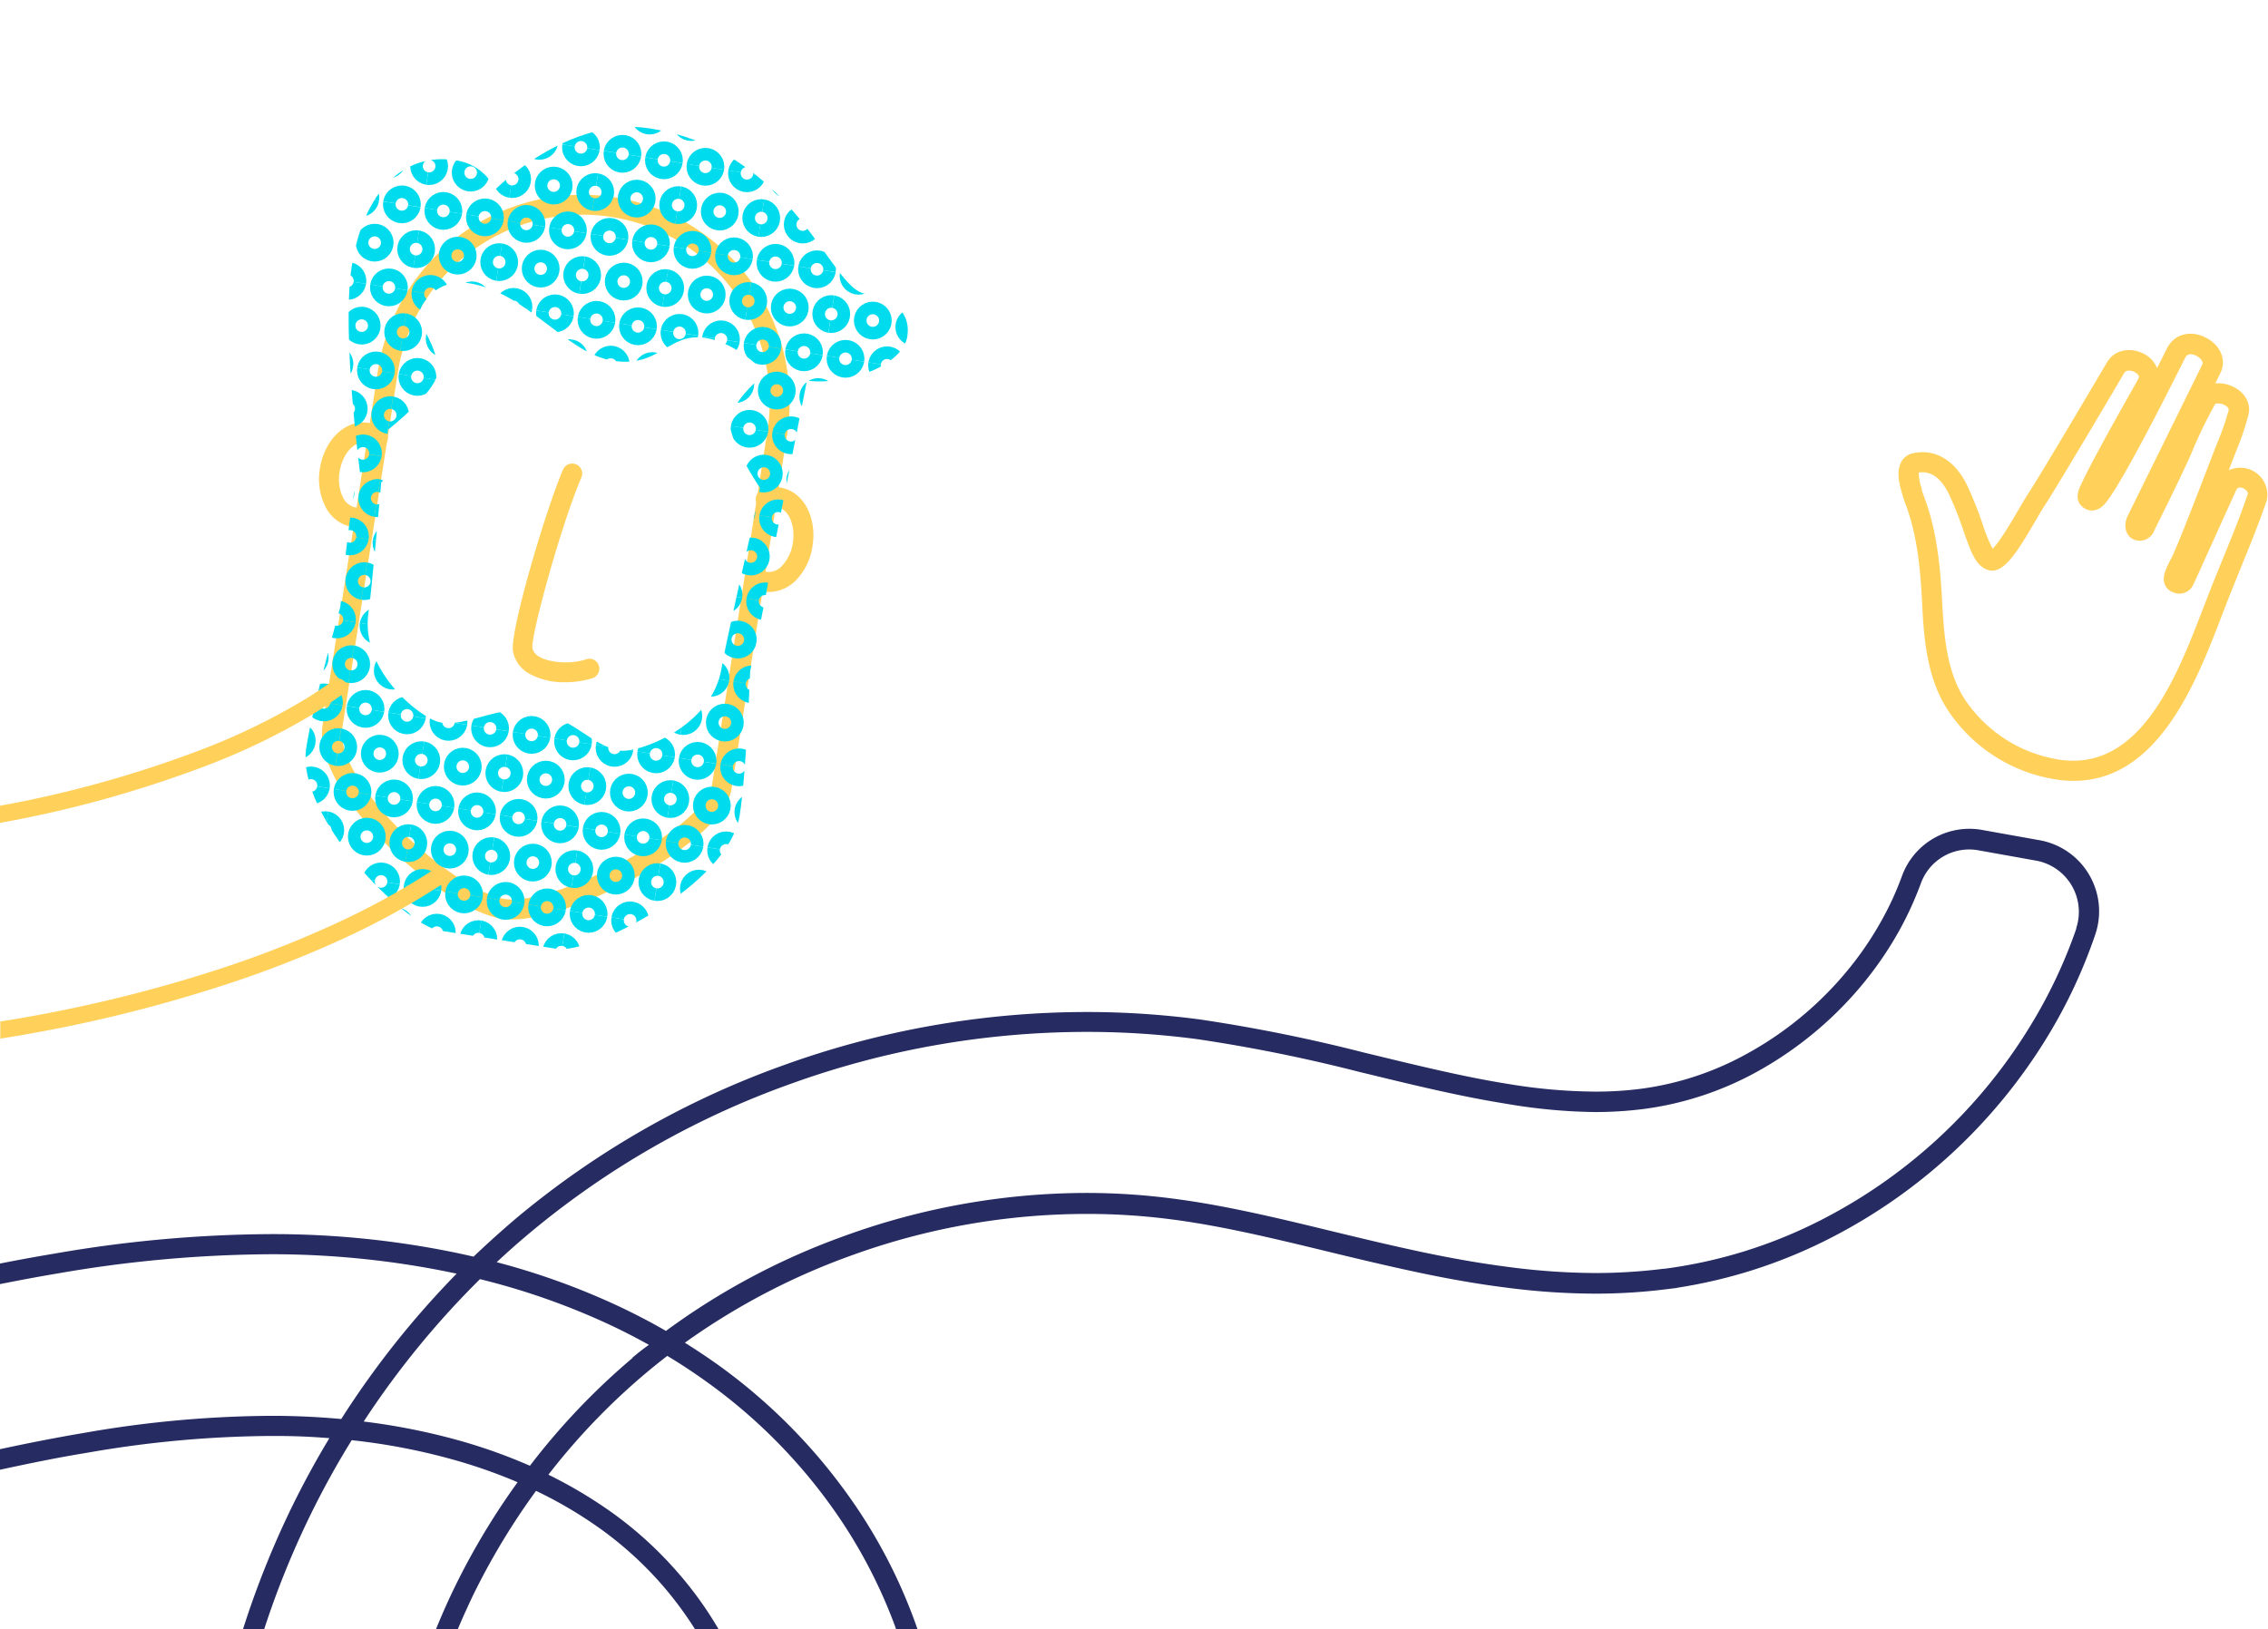 <svg xmlns="http://www.w3.org/2000/svg" xmlns:xlink="http://www.w3.org/1999/xlink" viewBox="0 0 370.6 266.25"><defs><style>.cls-1,.cls-3,.cls-6{fill:none;}.cls-2{fill:#ffd05a;}.cls-3{stroke:#ffd05a;stroke-linecap:round;stroke-linejoin:round;stroke-width:3.25px;}.cls-4{clip-path:url(#clip-path);}.cls-5{clip-path:url(#clip-path-2);}.cls-6{stroke:#00dced;stroke-miterlimit:10;stroke-width:2.06px;}.cls-7{clip-path:url(#clip-path-3);}.cls-8{clip-path:url(#clip-path-4);}.cls-9{clip-path:url(#clip-path-5);}.cls-10{clip-path:url(#clip-path-6);}.cls-11{clip-path:url(#clip-path-7);}.cls-12{clip-path:url(#clip-path-8);}.cls-13{clip-path:url(#clip-path-9);}.cls-14{clip-path:url(#clip-path-10);}.cls-15{clip-path:url(#clip-path-11);}.cls-16{clip-path:url(#clip-path-12);}.cls-17{clip-path:url(#clip-path-13);}.cls-18{clip-path:url(#clip-path-14);}.cls-19{clip-path:url(#clip-path-15);}.cls-20{clip-path:url(#clip-path-16);}.cls-21{clip-path:url(#clip-path-17);}.cls-22{clip-path:url(#clip-path-18);}.cls-23{clip-path:url(#clip-path-19);}.cls-24{clip-path:url(#clip-path-20);}.cls-25{clip-path:url(#clip-path-21);}.cls-26{clip-path:url(#clip-path-22);}.cls-27{clip-path:url(#clip-path-23);}.cls-28{clip-path:url(#clip-path-24);}.cls-29{clip-path:url(#clip-path-25);}.cls-30{clip-path:url(#clip-path-26);}.cls-31{clip-path:url(#clip-path-27);}.cls-32{clip-path:url(#clip-path-28);}.cls-33{clip-path:url(#clip-path-29);}.cls-34{clip-path:url(#clip-path-30);}.cls-35{clip-path:url(#clip-path-31);}.cls-36{clip-path:url(#clip-path-32);}.cls-37{clip-path:url(#clip-path-33);}.cls-38{clip-path:url(#clip-path-34);}.cls-39{clip-path:url(#clip-path-35);}.cls-40{clip-path:url(#clip-path-36);}.cls-41{clip-path:url(#clip-path-37);}.cls-42{clip-path:url(#clip-path-38);}.cls-43{clip-path:url(#clip-path-39);}.cls-44{clip-path:url(#clip-path-40);}.cls-45{clip-path:url(#clip-path-41);}.cls-46{clip-path:url(#clip-path-42);}.cls-47{clip-path:url(#clip-path-43);}.cls-48{clip-path:url(#clip-path-44);}.cls-49{clip-path:url(#clip-path-45);}.cls-50{clip-path:url(#clip-path-46);}.cls-51{clip-path:url(#clip-path-47);}.cls-52{clip-path:url(#clip-path-48);}.cls-53{clip-path:url(#clip-path-49);}.cls-54{clip-path:url(#clip-path-50);}.cls-55{clip-path:url(#clip-path-51);}.cls-56{clip-path:url(#clip-path-52);}.cls-57{clip-path:url(#clip-path-53);}.cls-58{clip-path:url(#clip-path-54);}.cls-59{clip-path:url(#clip-path-55);}.cls-60{clip-path:url(#clip-path-56);}.cls-61{clip-path:url(#clip-path-57);}.cls-62{clip-path:url(#clip-path-58);}.cls-63{clip-path:url(#clip-path-59);}.cls-64{clip-path:url(#clip-path-62);}.cls-65{clip-path:url(#clip-path-63);}.cls-66{clip-path:url(#clip-path-64);}.cls-67{clip-path:url(#clip-path-65);}.cls-68{clip-path:url(#clip-path-66);}.cls-69{clip-path:url(#clip-path-69);}.cls-70{clip-path:url(#clip-path-70);}.cls-71{clip-path:url(#clip-path-71);}.cls-72{clip-path:url(#clip-path-72);}.cls-73{clip-path:url(#clip-path-73);}.cls-74{clip-path:url(#clip-path-76);}.cls-75{clip-path:url(#clip-path-77);}.cls-76{clip-path:url(#clip-path-78);}.cls-77{clip-path:url(#clip-path-79);}.cls-78{clip-path:url(#clip-path-80);}.cls-79{clip-path:url(#clip-path-84);}.cls-80{clip-path:url(#clip-path-85);}.cls-81{clip-path:url(#clip-path-86);}.cls-82{clip-path:url(#clip-path-87);}.cls-83{clip-path:url(#clip-path-91);}.cls-84{clip-path:url(#clip-path-92);}.cls-85{clip-path:url(#clip-path-93);}.cls-86{clip-path:url(#clip-path-94);}.cls-87{clip-path:url(#clip-path-95);}.cls-88{clip-path:url(#clip-path-98);}.cls-89{clip-path:url(#clip-path-99);}.cls-90{clip-path:url(#clip-path-100);}.cls-91{clip-path:url(#clip-path-101);}.cls-92{clip-path:url(#clip-path-102);}.cls-93{clip-path:url(#clip-path-103);}.cls-94{fill:#262b62;}</style><clipPath id="clip-path" transform="translate(0 20.75)"><path class="cls-1" d="M148.26,34.23c-.71,4.5-9,8-16.41,7.25l-5.23,26.61-4.15-.65L124.19,59s-5.37-7.95-4.88-11,3.54-5.83,5.75-7.78c0,0-4.41-4.9-9.79-5.74-6.12-.95-7.39,4.93-15.09,3.73S86.13,27,76.55,25.52a7.21,7.21,0,0,0-8.33,5.77h0c1.52,2.54,3.68,6.09,3.2,9.18s-8,9-8,9l-.94,8.56-1.75-.28.13-1.08-1.91.81s-3.2-23.65-1.48-34.66C59.38,10.44,66,4.13,74.35,5.44a8.34,8.34,0,0,1,6.57,4.79s11.91-12.07,25.2-10c23.77,3.72,29.4,26.09,35.17,27S148.75,31.08,148.26,34.23Z"/></clipPath><clipPath id="clip-path-2" transform="translate(0 20.75)"><rect class="cls-1" x="149.32" y="26.89" width="13.73" height="13.73" transform="translate(98.7 182.85) rotate(-81.11)"/></clipPath><clipPath id="clip-path-3" transform="translate(0 20.75)"><rect class="cls-1" x="147.2" y="40.45" width="13.73" height="13.73" transform="translate(83.51 192.22) rotate(-81.11)"/></clipPath><clipPath id="clip-path-4" transform="translate(0 20.75)"><rect class="cls-1" x="145.07" y="54.02" width="13.73" height="13.73" transform="translate(68.31 201.59) rotate(-81.11)"/></clipPath><clipPath id="clip-path-5" transform="translate(0 20.75)"><rect class="cls-1" x="142.95" y="67.59" width="13.73" height="13.73" transform="translate(53.11 210.97) rotate(-81.11)"/></clipPath><clipPath id="clip-path-6" transform="translate(0 20.75)"><rect class="cls-1" x="139.99" y="-2.37" width="13.73" height="13.73" transform="translate(119.72 148.9) rotate(-81.11)"/></clipPath><clipPath id="clip-path-7" transform="translate(0 20.75)"><rect class="cls-1" x="137.87" y="11.2" width="13.73" height="13.73" transform="translate(104.53 158.27) rotate(-81.11)"/></clipPath><clipPath id="clip-path-8" transform="translate(0 20.75)"><rect class="cls-1" x="135.75" y="24.77" width="13.73" height="13.73" transform="translate(89.33 167.65) rotate(-81.11)"/></clipPath><clipPath id="clip-path-9" transform="translate(0 20.75)"><rect class="cls-1" x="133.63" y="38.33" width="13.73" height="13.73" transform="translate(74.13 177.02) rotate(-81.11)"/></clipPath><clipPath id="clip-path-10" transform="translate(0 20.75)"><rect class="cls-1" x="131.51" y="51.9" width="13.73" height="13.73" transform="translate(58.94 186.4) rotate(-81.11)"/></clipPath><clipPath id="clip-path-11" transform="translate(0 20.75)"><rect class="cls-1" x="129.39" y="65.46" width="13.73" height="13.73" transform="translate(43.74 195.77) rotate(-81.11)"/></clipPath><clipPath id="clip-path-12" transform="translate(0 20.75)"><rect class="cls-1" x="126.43" y="-4.49" width="13.73" height="13.73" transform="translate(110.35 133.7) rotate(-81.11)"/></clipPath><clipPath id="clip-path-13" transform="translate(0 20.75)"><rect class="cls-1" x="124.31" y="9.08" width="13.73" height="13.73" transform="translate(95.15 143.08) rotate(-81.11)"/></clipPath><clipPath id="clip-path-14" transform="translate(0 20.75)"><rect class="cls-1" x="122.18" y="22.64" width="13.73" height="13.73" transform="translate(79.96 152.45) rotate(-81.11)"/></clipPath><clipPath id="clip-path-15" transform="translate(0 20.75)"><rect class="cls-1" x="120.06" y="36.21" width="13.73" height="13.73" transform="translate(64.76 161.83) rotate(-81.11)"/></clipPath><clipPath id="clip-path-16" transform="translate(0 20.75)"><rect class="cls-1" x="117.94" y="49.78" width="13.73" height="13.73" transform="translate(49.56 171.2) rotate(-81.11)"/></clipPath><clipPath id="clip-path-17" transform="translate(0 20.75)"><rect class="cls-1" x="115.82" y="63.34" width="13.73" height="13.73" transform="translate(34.37 180.57) rotate(-81.11)"/></clipPath><clipPath id="clip-path-18" transform="translate(0 20.75)"><rect class="cls-1" x="112.86" y="-6.61" width="13.73" height="13.73" transform="translate(100.98 118.51) rotate(-81.11)"/></clipPath><clipPath id="clip-path-19" transform="translate(0 20.75)"><rect class="cls-1" x="110.74" y="6.96" width="13.73" height="13.73" transform="translate(85.78 127.88) rotate(-81.11)"/></clipPath><clipPath id="clip-path-20" transform="translate(0 20.75)"><rect class="cls-1" x="108.62" y="20.52" width="13.73" height="13.73" transform="translate(70.58 137.25) rotate(-81.11)"/></clipPath><clipPath id="clip-path-21" transform="translate(0 20.75)"><rect class="cls-1" x="106.5" y="34.09" width="13.73" height="13.73" transform="translate(55.38 146.63) rotate(-81.11)"/></clipPath><clipPath id="clip-path-22" transform="translate(0 20.75)"><rect class="cls-1" x="104.38" y="47.66" width="13.73" height="13.73" transform="translate(40.19 156) rotate(-81.11)"/></clipPath><clipPath id="clip-path-23" transform="translate(0 20.75)"><rect class="cls-1" x="102.25" y="61.22" width="13.73" height="13.73" transform="translate(24.99 165.38) rotate(-81.11)"/></clipPath><clipPath id="clip-path-24" transform="translate(0 20.75)"><rect class="cls-1" x="99.3" y="-8.73" width="13.73" height="13.73" transform="translate(91.6 103.31) rotate(-81.11)"/></clipPath><clipPath id="clip-path-25" transform="translate(0 20.75)"><rect class="cls-1" x="97.17" y="4.84" width="13.73" height="13.73" transform="translate(76.4 112.68) rotate(-81.11)"/></clipPath><clipPath id="clip-path-26" transform="translate(0 20.75)"><rect class="cls-1" x="95.05" y="18.4" width="13.73" height="13.73" transform="translate(61.21 122.06) rotate(-81.11)"/></clipPath><clipPath id="clip-path-27" transform="translate(0 20.75)"><rect class="cls-1" x="92.93" y="31.97" width="13.73" height="13.73" transform="translate(46.01 131.43) rotate(-81.11)"/></clipPath><clipPath id="clip-path-28" transform="translate(0 20.75)"><rect class="cls-1" x="90.81" y="45.53" width="13.73" height="13.73" transform="translate(30.81 140.81) rotate(-81.11)"/></clipPath><clipPath id="clip-path-29" transform="translate(0 20.75)"><rect class="cls-1" x="88.69" y="59.1" width="13.73" height="13.73" transform="translate(15.62 150.18) rotate(-81.11)"/></clipPath><clipPath id="clip-path-30" transform="translate(0 20.75)"><rect class="cls-1" x="85.73" y="-10.85" width="13.73" height="13.73" transform="translate(82.23 88.11) rotate(-81.11)"/></clipPath><clipPath id="clip-path-31" transform="translate(0 20.75)"><rect class="cls-1" x="83.61" y="2.71" width="13.73" height="13.73" transform="translate(67.03 97.49) rotate(-81.11)"/></clipPath><clipPath id="clip-path-32" transform="translate(0 20.75)"><rect class="cls-1" x="81.49" y="16.28" width="13.73" height="13.73" transform="translate(51.83 106.86) rotate(-81.11)"/></clipPath><clipPath id="clip-path-33" transform="translate(0 20.75)"><rect class="cls-1" x="79.36" y="29.85" width="13.73" height="13.73" transform="translate(36.64 116.23) rotate(-81.11)"/></clipPath><clipPath id="clip-path-34" transform="translate(0 20.75)"><rect class="cls-1" x="77.24" y="43.41" width="13.73" height="13.73" transform="translate(21.44 125.61) rotate(-81.11)"/></clipPath><clipPath id="clip-path-35" transform="translate(0 20.75)"><rect class="cls-1" x="75.12" y="56.98" width="13.73" height="13.73" transform="translate(6.24 134.98) rotate(-81.11)"/></clipPath><clipPath id="clip-path-36" transform="translate(0 20.75)"><rect class="cls-1" x="73" y="70.54" width="13.73" height="13.73" transform="translate(-8.95 144.36) rotate(-81.11)"/></clipPath><clipPath id="clip-path-37" transform="translate(0 20.75)"><rect class="cls-1" x="72.16" y="-12.97" width="13.73" height="13.73" transform="translate(72.85 72.91) rotate(-81.11)"/></clipPath><clipPath id="clip-path-38" transform="translate(0 20.75)"><rect class="cls-1" x="70.04" y="0.59" width="13.73" height="13.73" transform="translate(57.66 82.29) rotate(-81.11)"/></clipPath><clipPath id="clip-path-39" transform="translate(0 20.75)"><rect class="cls-1" x="67.92" y="14.16" width="13.73" height="13.73" transform="translate(42.46 91.66) rotate(-81.11)"/></clipPath><clipPath id="clip-path-40" transform="translate(0 20.75)"><rect class="cls-1" x="65.8" y="27.72" width="13.73" height="13.73" transform="translate(27.26 101.04) rotate(-81.11)"/></clipPath><clipPath id="clip-path-41" transform="translate(0 20.75)"><rect class="cls-1" x="63.68" y="41.29" width="13.73" height="13.73" transform="translate(12.07 110.41) rotate(-81.11)"/></clipPath><clipPath id="clip-path-42" transform="translate(0 20.75)"><rect class="cls-1" x="61.56" y="54.86" width="13.73" height="13.73" transform="translate(-3.13 119.79) rotate(-81.11)"/></clipPath><clipPath id="clip-path-43" transform="translate(0 20.75)"><rect class="cls-1" x="59.43" y="68.42" width="13.73" height="13.73" transform="translate(-18.33 129.16) rotate(-81.11)"/></clipPath><clipPath id="clip-path-44" transform="translate(0 20.75)"><rect class="cls-1" x="58.6" y="-15.1" width="13.73" height="13.73" transform="translate(63.48 57.72) rotate(-81.11)"/></clipPath><clipPath id="clip-path-45" transform="translate(0 20.75)"><rect class="cls-1" x="56.48" y="-1.53" width="13.73" height="13.73" transform="translate(48.28 67.09) rotate(-81.11)"/></clipPath><clipPath id="clip-path-46" transform="translate(0 20.75)"><rect class="cls-1" x="54.35" y="12.04" width="13.73" height="13.73" transform="translate(33.09 76.47) rotate(-81.11)"/></clipPath><clipPath id="clip-path-47" transform="translate(0 20.75)"><rect class="cls-1" x="52.23" y="25.6" width="13.73" height="13.73" transform="translate(17.89 85.84) rotate(-81.11)"/></clipPath><clipPath id="clip-path-48" transform="translate(0 20.75)"><rect class="cls-1" x="50.11" y="39.17" width="13.73" height="13.73" transform="translate(2.69 95.21) rotate(-81.11)"/></clipPath><clipPath id="clip-path-49" transform="translate(0 20.75)"><rect class="cls-1" x="47.99" y="52.74" width="13.73" height="13.73" transform="translate(-12.51 104.59) rotate(-81.11)"/></clipPath><clipPath id="clip-path-50" transform="translate(0 20.75)"><rect class="cls-1" x="45.87" y="66.3" width="13.73" height="13.73" transform="translate(-27.7 113.96) rotate(-81.11)"/></clipPath><clipPath id="clip-path-51" transform="translate(0 20.75)"><rect class="cls-1" x="45.03" y="-17.22" width="13.73" height="13.73" transform="translate(54.1 42.52) rotate(-81.11)"/></clipPath><clipPath id="clip-path-52" transform="translate(0 20.75)"><rect class="cls-1" x="42.91" y="-3.65" width="13.73" height="13.73" transform="translate(38.91 51.89) rotate(-81.11)"/></clipPath><clipPath id="clip-path-53" transform="translate(0 20.75)"><rect class="cls-1" x="40.79" y="9.92" width="13.73" height="13.73" transform="translate(23.71 61.27) rotate(-81.11)"/></clipPath><clipPath id="clip-path-54" transform="translate(0 20.75)"><path class="cls-1" d="M87.29,95.43c6.11.95,9.49,5.78,14,6.49,3,.47,15.12-3.9,16.62-13.52.47-3,4.53-21,4.53-21,1.33-2.3,2.63,1.4,3.42.54,1.88-2.06-3.28,21-3.28,21s-.62,16.56-1.71,23.55c-1.78,11.37-24.25,22.72-29.84,21.84l-19.23-3c-5.6-.87-23.53-18.54-21.75-29.9,1.09-7,5.56-23,5.56-23s2.12-23.51,3.28-21c.49,1.06,2.86-2.07,3.42.53,0,0-1.62,18.33-2.09,21.34C58.75,89,69,96.86,72,97.33c4.55.71,9.23-2.86,15.35-1.9"/></clipPath><clipPath id="clip-path-55" transform="translate(0 20.75)"><rect class="cls-1" x="127.26" y="79.03" width="13.73" height="13.73" transform="translate(28.54 205.14) rotate(-81.11)"/></clipPath><clipPath id="clip-path-56" transform="translate(0 20.75)"><rect class="cls-1" x="125.14" y="92.6" width="13.73" height="13.73" transform="translate(13.35 214.52) rotate(-81.11)"/></clipPath><clipPath id="clip-path-57" transform="translate(0 20.75)"><rect class="cls-1" x="123.02" y="106.16" width="13.73" height="13.73" transform="translate(-1.85 223.89) rotate(-81.11)"/></clipPath><clipPath id="clip-path-58" transform="translate(0 20.75)"><rect class="cls-1" x="120.9" y="119.73" width="13.73" height="13.73" transform="translate(-17.05 233.27) rotate(-81.11)"/></clipPath><clipPath id="clip-path-59" transform="translate(0 20.75)"><rect class="cls-1" x="118.78" y="133.3" width="13.73" height="13.73" transform="translate(-32.25 242.64) rotate(-81.11)"/></clipPath><clipPath id="clip-path-62" transform="translate(0 20.75)"><rect class="cls-1" x="113.7" y="76.91" width="13.73" height="13.73" transform="translate(19.17 189.95) rotate(-81.11)"/></clipPath><clipPath id="clip-path-63" transform="translate(0 20.75)"><rect class="cls-1" x="111.58" y="90.48" width="13.73" height="13.73" transform="translate(3.97 199.32) rotate(-81.11)"/></clipPath><clipPath id="clip-path-64" transform="translate(0 20.75)"><rect class="cls-1" x="109.46" y="104.04" width="13.73" height="13.73" transform="translate(-11.23 208.7) rotate(-81.11)"/></clipPath><clipPath id="clip-path-65" transform="translate(0 20.75)"><rect class="cls-1" x="107.33" y="117.61" width="13.73" height="13.73" transform="translate(-26.42 218.07) rotate(-81.11)"/></clipPath><clipPath id="clip-path-66" transform="translate(0 20.75)"><rect class="cls-1" x="105.21" y="131.17" width="13.73" height="13.73" transform="translate(-41.62 227.44) rotate(-81.11)"/></clipPath><clipPath id="clip-path-69" transform="translate(0 20.75)"><rect class="cls-1" x="100.13" y="74.79" width="13.73" height="13.73" transform="translate(9.79 174.75) rotate(-81.11)"/></clipPath><clipPath id="clip-path-70" transform="translate(0 20.75)"><rect class="cls-1" x="98.01" y="88.35" width="13.73" height="13.73" transform="translate(-5.4 184.13) rotate(-81.11)"/></clipPath><clipPath id="clip-path-71" transform="translate(0 20.75)"><rect class="cls-1" x="95.89" y="101.92" width="13.73" height="13.73" transform="translate(-20.6 193.5) rotate(-81.11)"/></clipPath><clipPath id="clip-path-72" transform="translate(0 20.75)"><rect class="cls-1" x="93.77" y="115.49" width="13.73" height="13.73" transform="translate(-35.8 202.87) rotate(-81.11)"/></clipPath><clipPath id="clip-path-73" transform="translate(0 20.75)"><rect class="cls-1" x="91.65" y="129.05" width="13.73" height="13.73" transform="translate(-50.99 212.25) rotate(-81.11)"/></clipPath><clipPath id="clip-path-76" transform="translate(0 20.75)"><rect class="cls-1" x="86.57" y="72.67" width="13.73" height="13.73" transform="translate(0.42 159.55) rotate(-81.11)"/></clipPath><clipPath id="clip-path-77" transform="translate(0 20.75)"><rect class="cls-1" x="84.44" y="86.23" width="13.73" height="13.73" transform="translate(-14.78 168.93) rotate(-81.11)"/></clipPath><clipPath id="clip-path-78" transform="translate(0 20.75)"><rect class="cls-1" x="82.32" y="99.8" width="13.73" height="13.73" transform="translate(-29.97 178.3) rotate(-81.11)"/></clipPath><clipPath id="clip-path-79" transform="translate(0 20.75)"><rect class="cls-1" x="80.2" y="113.36" width="13.73" height="13.73" transform="translate(-45.17 187.68) rotate(-81.11)"/></clipPath><clipPath id="clip-path-80" transform="translate(0 20.75)"><rect class="cls-1" x="78.08" y="126.93" width="13.73" height="13.73" transform="translate(-60.37 197.05) rotate(-81.11)"/></clipPath><clipPath id="clip-path-84" transform="translate(0 20.75)"><rect class="cls-1" x="70.88" y="84.11" width="13.73" height="13.73" transform="translate(-24.15 153.73) rotate(-81.11)"/></clipPath><clipPath id="clip-path-85" transform="translate(0 20.75)"><rect class="cls-1" x="68.76" y="97.68" width="13.73" height="13.73" transform="translate(-39.35 163.11) rotate(-81.11)"/></clipPath><clipPath id="clip-path-86" transform="translate(0 20.75)"><rect class="cls-1" x="66.64" y="111.24" width="13.73" height="13.73" transform="translate(-54.55 172.48) rotate(-81.11)"/></clipPath><clipPath id="clip-path-87" transform="translate(0 20.75)"><rect class="cls-1" x="64.51" y="124.81" width="13.73" height="13.73" transform="translate(-69.74 181.85) rotate(-81.11)"/></clipPath><clipPath id="clip-path-91" transform="translate(0 20.75)"><rect class="cls-1" x="57.31" y="81.99" width="13.73" height="13.73" transform="translate(-33.53 138.53) rotate(-81.11)"/></clipPath><clipPath id="clip-path-92" transform="translate(0 20.75)"><rect class="cls-1" x="55.19" y="95.56" width="13.73" height="13.73" transform="translate(-48.72 147.91) rotate(-81.11)"/></clipPath><clipPath id="clip-path-93" transform="translate(0 20.75)"><rect class="cls-1" x="53.07" y="109.12" width="13.73" height="13.73" transform="translate(-63.92 157.28) rotate(-81.11)"/></clipPath><clipPath id="clip-path-94" transform="translate(0 20.75)"><rect class="cls-1" x="50.95" y="122.69" width="13.73" height="13.73" transform="translate(-79.12 166.66) rotate(-81.11)"/></clipPath><clipPath id="clip-path-95" transform="translate(0 20.75)"><rect class="cls-1" x="48.83" y="136.25" width="13.73" height="13.73" transform="translate(-94.31 176.03) rotate(-81.11)"/></clipPath><clipPath id="clip-path-98" transform="translate(0 20.75)"><rect class="cls-1" x="43.75" y="79.87" width="13.73" height="13.73" transform="translate(-42.9 123.34) rotate(-81.11)"/></clipPath><clipPath id="clip-path-99" transform="translate(0 20.75)"><rect class="cls-1" x="41.62" y="93.43" width="13.73" height="13.73" transform="translate(-58.1 132.71) rotate(-81.11)"/></clipPath><clipPath id="clip-path-100" transform="translate(0 20.75)"><rect class="cls-1" x="39.5" y="107" width="13.73" height="13.73" transform="translate(-73.29 142.09) rotate(-81.11)"/></clipPath><clipPath id="clip-path-101" transform="translate(0 20.75)"><rect class="cls-1" x="37.38" y="120.57" width="13.73" height="13.73" transform="translate(-88.49 151.46) rotate(-81.11)"/></clipPath><clipPath id="clip-path-102" transform="translate(0 20.75)"><rect class="cls-1" x="35.26" y="134.13" width="13.73" height="13.73" transform="translate(-103.69 160.83) rotate(-81.11)"/></clipPath><clipPath id="clip-path-103" transform="translate(0 20.75)"><rect class="cls-1" x="34.42" y="50.61" width="13.73" height="13.73" transform="translate(-21.88 89.39) rotate(-81.11)"/></clipPath></defs><g id="Layer_2" data-name="Layer 2"><g id="Layer_1-2" data-name="Layer 1"><path class="cls-2" d="M125.71,76a5.29,5.29,0,0,1-3.42-1.24,1.63,1.63,0,0,1,2-2.53,2.22,2.22,0,0,0,1.07.49,2.93,2.93,0,0,0,2.43-1,6.93,6.93,0,0,0,1.77-3.76c.45-2.87-.72-5.54-2.55-5.82a2.28,2.28,0,0,0-1.17.14,1.62,1.62,0,1,1-1.19-3,5.55,5.55,0,0,1,2.87-.34c3.69.58,6,4.77,5.25,9.55A10.15,10.15,0,0,1,130.15,74,6.28,6.28,0,0,1,125.71,76Z" transform="translate(0 20.75)"/><path class="cls-2" d="M58.36,65.44a5.79,5.79,0,0,1-.83-.06,6.13,6.13,0,0,1-4.41-3.44,10.14,10.14,0,0,1-.85-6.1c.75-4.77,4.23-8.07,7.92-7.48a5.47,5.47,0,0,1,2.51,1.09,1.63,1.63,0,1,1-2,2.57,2.32,2.32,0,0,0-1-.45c-1.82-.29-3.76,1.9-4.2,4.77A6.92,6.92,0,0,0,56,60.46a3,3,0,0,0,2,1.71,2.38,2.38,0,0,0,1.11-.12,1.63,1.63,0,0,1,1.11,3.06A5.7,5.7,0,0,1,58.36,65.44Z" transform="translate(0 20.75)"/><path class="cls-3" d="M127.11,49.18,127,50c0-.29.09-.57.12-.85Z" transform="translate(0 20.75)"/><path class="cls-3" d="M63.49,39.26c0,.27-.09.54-.13.82s-.09.55-.12.82L54.32,98c-1.56,10,18.83,28.37,27.92,29.79s34.49-12.15,35.69-19.85L127,50c0-.29.09-.57.12-.85a32.2,32.2,0,0,0-63.6-10Z" transform="translate(0 20.75)"/><g class="cls-4"><g class="cls-5"><circle class="cls-6" cx="158.51" cy="61.82" r="2.06"/><circle class="cls-6" cx="151.73" cy="60.76" r="2.06"/><circle class="cls-6" cx="162.97" cy="55.57" r="2.06"/><circle class="cls-6" cx="156.18" cy="54.51" r="2.06"/><circle class="cls-6" cx="149.4" cy="53.45" r="2.06"/><circle class="cls-6" cx="160.63" cy="48.25" r="2.06"/><circle class="cls-6" cx="153.85" cy="47.19" r="2.06"/></g><g class="cls-7"><circle class="cls-6" cx="156.39" cy="75.39" r="2.06"/><circle class="cls-6" cx="149.61" cy="74.33" r="2.06"/><circle class="cls-6" cx="160.84" cy="69.13" r="2.06"/><circle class="cls-6" cx="154.06" cy="68.07" r="2.06"/><circle class="cls-6" cx="147.28" cy="67.01" r="2.06"/><circle class="cls-6" cx="158.51" cy="61.82" r="2.06"/><circle class="cls-6" cx="151.73" cy="60.76" r="2.06"/></g><g class="cls-8"><circle class="cls-6" cx="154.27" cy="88.95" r="2.06"/><circle class="cls-6" cx="147.49" cy="87.89" r="2.06"/><circle class="cls-6" cx="158.72" cy="82.7" r="2.06"/><circle class="cls-6" cx="151.94" cy="81.64" r="2.06"/><circle class="cls-6" cx="145.16" cy="80.58" r="2.06"/><circle class="cls-6" cx="156.39" cy="75.39" r="2.06"/><circle class="cls-6" cx="149.61" cy="74.33" r="2.06"/></g><g class="cls-9"><circle class="cls-6" cx="152.15" cy="102.52" r="2.06"/><circle class="cls-6" cx="145.37" cy="101.46" r="2.06"/><circle class="cls-6" cx="156.6" cy="96.27" r="2.06"/><circle class="cls-6" cx="149.82" cy="95.21" r="2.06"/><circle class="cls-6" cx="143.03" cy="94.15" r="2.06"/><circle class="cls-6" cx="154.27" cy="88.95" r="2.06"/><circle class="cls-6" cx="147.49" cy="87.89" r="2.06"/></g><g class="cls-10"><circle class="cls-6" cx="149.19" cy="32.57" r="2.06"/><circle class="cls-6" cx="142.41" cy="31.51" r="2.06"/><circle class="cls-6" cx="153.64" cy="26.31" r="2.06"/><circle class="cls-6" cx="146.86" cy="25.25" r="2.06"/><circle class="cls-6" cx="140.08" cy="24.19" r="2.06"/><circle class="cls-6" cx="151.31" cy="19" r="2.06"/><circle class="cls-6" cx="144.53" cy="17.94" r="2.06"/></g><g class="cls-11"><circle class="cls-6" cx="147.07" cy="46.13" r="2.06"/><circle class="cls-6" cx="140.29" cy="45.07" r="2.06"/><circle class="cls-6" cx="151.52" cy="39.88" r="2.06"/><circle class="cls-6" cx="144.74" cy="38.82" r="2.06"/><circle class="cls-6" cx="137.95" cy="37.76" r="2.06"/><circle class="cls-6" cx="149.19" cy="32.57" r="2.06"/><circle class="cls-6" cx="142.41" cy="31.51" r="2.06"/></g><g class="cls-12"><circle class="cls-6" cx="144.95" cy="59.7" r="2.06"/><circle class="cls-6" cx="138.16" cy="58.64" r="2.06"/><circle class="cls-6" cx="149.4" cy="53.45" r="2.06"/><circle class="cls-6" cx="142.62" cy="52.39" r="2.06"/><circle class="cls-6" cx="135.83" cy="51.33" r="2.06"/><circle class="cls-6" cx="147.07" cy="46.13" r="2.06"/><circle class="cls-6" cx="140.29" cy="45.07" r="2.06"/></g><g class="cls-13"><circle class="cls-6" cx="142.83" cy="73.27" r="2.06"/><circle class="cls-6" cx="136.04" cy="72.2" r="2.06"/><circle class="cls-6" cx="147.28" cy="67.01" r="2.06"/><circle class="cls-6" cx="140.49" cy="65.95" r="2.06"/><circle class="cls-6" cx="133.71" cy="64.89" r="2.06"/><circle class="cls-6" cx="144.95" cy="59.7" r="2.06"/><circle class="cls-6" cx="138.16" cy="58.64" r="2.06"/></g><g class="cls-14"><circle class="cls-6" cx="140.7" cy="86.83" r="2.06"/><circle class="cls-6" cx="133.92" cy="85.77" r="2.06"/><circle class="cls-6" cx="145.16" cy="80.58" r="2.06"/><circle class="cls-6" cx="138.37" cy="79.52" r="2.06"/><circle class="cls-6" cx="131.59" cy="78.46" r="2.06"/><circle class="cls-6" cx="142.83" cy="73.27" r="2.06"/><circle class="cls-6" cx="136.04" cy="72.2" r="2.06"/></g><g class="cls-15"><circle class="cls-6" cx="138.58" cy="100.4" r="2.06"/><circle class="cls-6" cx="131.8" cy="99.34" r="2.06"/><circle class="cls-6" cx="143.03" cy="94.15" r="2.06"/><circle class="cls-6" cx="136.25" cy="93.08" r="2.06"/><circle class="cls-6" cx="129.47" cy="92.02" r="2.06"/><circle class="cls-6" cx="140.7" cy="86.83" r="2.06"/><circle class="cls-6" cx="133.92" cy="85.77" r="2.06"/></g><g class="cls-16"><circle class="cls-6" cx="135.62" cy="30.45" r="2.06"/><circle class="cls-6" cx="128.84" cy="29.38" r="2.06"/><circle class="cls-6" cx="140.08" cy="24.19" r="2.06"/><circle class="cls-6" cx="133.29" cy="23.13" r="2.06"/><circle class="cls-6" cx="126.51" cy="22.07" r="2.06"/><circle class="cls-6" cx="137.75" cy="16.88" r="2.06"/><circle class="cls-6" cx="130.96" cy="15.82" r="2.06"/></g><g class="cls-17"><circle class="cls-6" cx="133.5" cy="44.01" r="2.06"/><circle class="cls-6" cx="126.72" cy="42.95" r="2.06"/><circle class="cls-6" cx="137.95" cy="37.76" r="2.06"/><circle class="cls-6" cx="131.17" cy="36.7" r="2.06"/><circle class="cls-6" cx="124.39" cy="35.64" r="2.06"/><circle class="cls-6" cx="135.62" cy="30.45" r="2.06"/><circle class="cls-6" cx="128.84" cy="29.38" r="2.06"/></g><g class="cls-18"><circle class="cls-6" cx="131.38" cy="57.58" r="2.06"/><circle class="cls-6" cx="124.6" cy="56.52" r="2.06"/><circle class="cls-6" cx="135.83" cy="51.33" r="2.06"/><circle class="cls-6" cx="129.05" cy="50.26" r="2.06"/><circle class="cls-6" cx="122.27" cy="49.2" r="2.06"/><circle class="cls-6" cx="133.5" cy="44.01" r="2.06"/><circle class="cls-6" cx="126.72" cy="42.95" r="2.06"/></g><g class="cls-19"><circle class="cls-6" cx="129.26" cy="71.14" r="2.06"/><circle class="cls-6" cx="122.48" cy="70.08" r="2.06"/><circle class="cls-6" cx="133.71" cy="64.89" r="2.06"/><circle class="cls-6" cx="126.93" cy="63.83" r="2.06"/><circle class="cls-6" cx="120.15" cy="62.77" r="2.06"/><circle class="cls-6" cx="131.38" cy="57.58" r="2.06"/><circle class="cls-6" cx="124.6" cy="56.52" r="2.06"/></g><g class="cls-20"><circle class="cls-6" cx="127.14" cy="84.71" r="2.06"/><circle class="cls-6" cx="120.35" cy="83.65" r="2.06"/><circle class="cls-6" cx="131.59" cy="78.46" r="2.06"/><circle class="cls-6" cx="124.81" cy="77.4" r="2.06"/><circle class="cls-6" cx="118.02" cy="76.34" r="2.06"/><circle class="cls-6" cx="129.26" cy="71.14" r="2.06"/><circle class="cls-6" cx="122.48" cy="70.08" r="2.06"/></g><g class="cls-21"><circle class="cls-6" cx="125.02" cy="98.28" r="2.06"/><circle class="cls-6" cx="118.23" cy="97.22" r="2.06"/><circle class="cls-6" cx="129.47" cy="92.02" r="2.06"/><circle class="cls-6" cx="122.69" cy="90.96" r="2.06"/><circle class="cls-6" cx="115.9" cy="89.9" r="2.06"/><circle class="cls-6" cx="127.14" cy="84.71" r="2.06"/><circle class="cls-6" cx="120.35" cy="83.65" r="2.06"/></g><g class="cls-22"><circle class="cls-6" cx="122.06" cy="28.32" r="2.06"/><circle class="cls-6" cx="115.27" cy="27.26" r="2.06"/><circle class="cls-6" cx="126.51" cy="22.07" r="2.06"/><circle class="cls-6" cx="119.73" cy="21.01" r="2.06"/><circle class="cls-6" cx="112.94" cy="19.95" r="2.06"/><circle class="cls-6" cx="124.18" cy="14.76" r="2.06"/><circle class="cls-6" cx="117.4" cy="13.7" r="2.06"/></g><g class="cls-23"><circle class="cls-6" cx="119.94" cy="41.89" r="2.06"/><circle class="cls-6" cx="113.15" cy="40.83" r="2.06"/><circle class="cls-6" cx="124.39" cy="35.64" r="2.06"/><circle class="cls-6" cx="117.61" cy="34.58" r="2.06"/><circle class="cls-6" cx="110.82" cy="33.52" r="2.06"/><circle class="cls-6" cx="122.06" cy="28.32" r="2.06"/><circle class="cls-6" cx="115.27" cy="27.26" r="2.06"/></g><g class="cls-24"><circle class="cls-6" cx="117.81" cy="55.46" r="2.06"/><circle class="cls-6" cx="111.03" cy="54.4" r="2.06"/><circle class="cls-6" cx="122.27" cy="49.2" r="2.06"/><circle class="cls-6" cx="115.48" cy="48.14" r="2.06"/><circle class="cls-6" cx="108.7" cy="47.08" r="2.06"/><circle class="cls-6" cx="119.94" cy="41.89" r="2.06"/><circle class="cls-6" cx="113.15" cy="40.83" r="2.06"/></g><g class="cls-25"><circle class="cls-6" cx="115.69" cy="69.02" r="2.06"/><circle class="cls-6" cx="108.91" cy="67.96" r="2.06"/><circle class="cls-6" cx="120.15" cy="62.77" r="2.06"/><circle class="cls-6" cx="113.36" cy="61.71" r="2.06"/><circle class="cls-6" cx="106.58" cy="60.65" r="2.06"/><circle class="cls-6" cx="117.81" cy="55.46" r="2.06"/><circle class="cls-6" cx="111.03" cy="54.4" r="2.06"/></g><g class="cls-26"><circle class="cls-6" cx="113.57" cy="82.59" r="2.06"/><circle class="cls-6" cx="106.79" cy="81.53" r="2.06"/><circle class="cls-6" cx="118.02" cy="76.34" r="2.06"/><circle class="cls-6" cx="111.24" cy="75.28" r="2.06"/><circle class="cls-6" cx="104.46" cy="74.21" r="2.06"/><circle class="cls-6" cx="115.69" cy="69.02" r="2.06"/><circle class="cls-6" cx="108.91" cy="67.96" r="2.06"/></g><g class="cls-27"><circle class="cls-6" cx="111.45" cy="96.15" r="2.06"/><circle class="cls-6" cx="104.67" cy="95.09" r="2.06"/><circle class="cls-6" cx="115.9" cy="89.9" r="2.06"/><circle class="cls-6" cx="109.12" cy="88.84" r="2.06"/><circle class="cls-6" cx="102.34" cy="87.78" r="2.06"/><circle class="cls-6" cx="113.57" cy="82.59" r="2.06"/><circle class="cls-6" cx="106.79" cy="81.53" r="2.06"/></g><g class="cls-28"><circle class="cls-6" cx="108.49" cy="26.2" r="2.06"/><circle class="cls-6" cx="101.71" cy="25.14" r="2.06"/><circle class="cls-6" cx="112.94" cy="19.95" r="2.06"/><circle class="cls-6" cx="106.16" cy="18.89" r="2.06"/><circle class="cls-6" cx="99.38" cy="17.83" r="2.06"/><circle class="cls-6" cx="110.61" cy="12.64" r="2.06"/><circle class="cls-6" cx="103.83" cy="11.58" r="2.06"/></g><g class="cls-29"><circle class="cls-6" cx="106.37" cy="39.77" r="2.06"/><circle class="cls-6" cx="99.59" cy="38.71" r="2.06"/><circle class="cls-6" cx="110.82" cy="33.52" r="2.06"/><circle class="cls-6" cx="104.04" cy="32.46" r="2.06"/><circle class="cls-6" cx="97.26" cy="31.39" r="2.06"/><circle class="cls-6" cx="108.49" cy="26.2" r="2.06"/><circle class="cls-6" cx="101.71" cy="25.14" r="2.06"/></g><g class="cls-30"><circle class="cls-6" cx="104.25" cy="53.33" r="2.06"/><circle class="cls-6" cx="97.47" cy="52.27" r="2.06"/><circle class="cls-6" cx="108.7" cy="47.08" r="2.06"/><circle class="cls-6" cx="101.92" cy="46.02" r="2.06"/><circle class="cls-6" cx="95.13" cy="44.96" r="2.06"/><circle class="cls-6" cx="106.37" cy="39.77" r="2.06"/><circle class="cls-6" cx="99.59" cy="38.71" r="2.06"/></g><g class="cls-31"><circle class="cls-6" cx="102.13" cy="66.9" r="2.06"/><circle class="cls-6" cx="95.34" cy="65.84" r="2.06"/><circle class="cls-6" cx="106.58" cy="60.65" r="2.06"/><circle class="cls-6" cx="99.8" cy="59.59" r="2.06"/><circle class="cls-6" cx="93.01" cy="58.53" r="2.06"/><circle class="cls-6" cx="104.25" cy="53.33" r="2.06"/><circle class="cls-6" cx="97.47" cy="52.27" r="2.06"/></g><g class="cls-32"><circle class="cls-6" cx="100.01" cy="80.47" r="2.06"/><circle class="cls-6" cx="93.22" cy="79.41" r="2.06"/><circle class="cls-6" cx="104.46" cy="74.21" r="2.06"/><circle class="cls-6" cx="97.67" cy="73.15" r="2.06"/><circle class="cls-6" cx="90.89" cy="72.09" r="2.06"/><circle class="cls-6" cx="102.13" cy="66.9" r="2.06"/><circle class="cls-6" cx="95.34" cy="65.84" r="2.06"/></g><g class="cls-33"><circle class="cls-6" cx="97.88" cy="94.03" r="2.06"/><circle class="cls-6" cx="91.1" cy="92.97" r="2.06"/><circle class="cls-6" cx="102.34" cy="87.78" r="2.06"/><circle class="cls-6" cx="95.55" cy="86.72" r="2.06"/><circle class="cls-6" cx="88.77" cy="85.66" r="2.06"/><circle class="cls-6" cx="100.01" cy="80.47" r="2.06"/><circle class="cls-6" cx="93.22" cy="79.41" r="2.06"/></g><g class="cls-34"><circle class="cls-6" cx="94.93" cy="24.08" r="2.06"/><circle class="cls-6" cx="88.14" cy="23.02" r="2.06"/><circle class="cls-6" cx="99.38" cy="17.83" r="2.06"/><circle class="cls-6" cx="92.59" cy="16.77" r="2.06"/><circle class="cls-6" cx="85.81" cy="15.71" r="2.06"/><circle class="cls-6" cx="97.05" cy="10.51" r="2.06"/><circle class="cls-6" cx="90.26" cy="9.45" r="2.06"/></g><g class="cls-35"><circle class="cls-6" cx="92.8" cy="37.65" r="2.06"/><circle class="cls-6" cx="86.02" cy="36.59" r="2.06"/><circle class="cls-6" cx="97.26" cy="31.39" r="2.06"/><circle class="cls-6" cx="90.47" cy="30.33" r="2.06"/><circle class="cls-6" cx="83.69" cy="29.27" r="2.06"/><circle class="cls-6" cx="94.93" cy="24.08" r="2.06"/><circle class="cls-6" cx="88.14" cy="23.02" r="2.06"/></g><g class="cls-36"><circle class="cls-6" cx="90.68" cy="51.21" r="2.06"/><circle class="cls-6" cx="83.9" cy="50.15" r="2.06"/><circle class="cls-6" cx="95.13" cy="44.96" r="2.06"/><circle class="cls-6" cx="88.35" cy="43.9" r="2.06"/><circle class="cls-6" cx="81.57" cy="42.84" r="2.06"/><circle class="cls-6" cx="92.8" cy="37.65" r="2.06"/><circle class="cls-6" cx="86.02" cy="36.59" r="2.06"/></g><g class="cls-37"><circle class="cls-6" cx="88.56" cy="64.78" r="2.06"/><circle class="cls-6" cx="81.78" cy="63.72" r="2.06"/><circle class="cls-6" cx="93.01" cy="58.53" r="2.06"/><circle class="cls-6" cx="86.23" cy="57.47" r="2.06"/><circle class="cls-6" cx="79.45" cy="56.41" r="2.06"/><circle class="cls-6" cx="90.68" cy="51.21" r="2.06"/><circle class="cls-6" cx="83.9" cy="50.15" r="2.06"/></g><g class="cls-38"><circle class="cls-6" cx="86.44" cy="78.35" r="2.06"/><circle class="cls-6" cx="79.66" cy="77.29" r="2.06"/><circle class="cls-6" cx="90.89" cy="72.09" r="2.06"/><circle class="cls-6" cx="84.11" cy="71.03" r="2.06"/><circle class="cls-6" cx="77.33" cy="69.97" r="2.06"/><circle class="cls-6" cx="88.56" cy="64.78" r="2.06"/><circle class="cls-6" cx="81.78" cy="63.72" r="2.06"/></g><g class="cls-39"><circle class="cls-6" cx="84.32" cy="91.91" r="2.06"/><circle class="cls-6" cx="77.53" cy="90.85" r="2.06"/><circle class="cls-6" cx="88.77" cy="85.66" r="2.06"/><circle class="cls-6" cx="81.99" cy="84.6" r="2.06"/><circle class="cls-6" cx="75.2" cy="83.54" r="2.06"/><circle class="cls-6" cx="86.44" cy="78.35" r="2.06"/><circle class="cls-6" cx="79.66" cy="77.29" r="2.06"/></g><g class="cls-40"><circle class="cls-6" cx="82.2" cy="105.48" r="2.06"/><circle class="cls-6" cx="75.41" cy="104.42" r="2.06"/><circle class="cls-6" cx="86.65" cy="99.23" r="2.06"/><circle class="cls-6" cx="79.87" cy="98.16" r="2.06"/><circle class="cls-6" cx="73.08" cy="97.1" r="2.06"/><circle class="cls-6" cx="84.32" cy="91.91" r="2.06"/><circle class="cls-6" cx="77.53" cy="90.85" r="2.06"/></g><g class="cls-41"><circle class="cls-6" cx="81.36" cy="21.96" r="2.06"/><circle class="cls-6" cx="74.58" cy="20.9" r="2.06"/><circle class="cls-6" cx="85.81" cy="15.71" r="2.06"/><circle class="cls-6" cx="79.03" cy="14.65" r="2.06"/><circle class="cls-6" cx="72.25" cy="13.59" r="2.06"/><circle class="cls-6" cx="83.48" cy="8.39" r="2.06"/><circle class="cls-6" cx="76.7" cy="7.33" r="2.06"/></g><g class="cls-42"><circle class="cls-6" cx="79.24" cy="35.53" r="2.06"/><circle class="cls-6" cx="72.45" cy="34.47" r="2.06"/><circle class="cls-6" cx="83.69" cy="29.27" r="2.06"/><circle class="cls-6" cx="76.91" cy="28.21" r="2.06"/><circle class="cls-6" cx="70.12" cy="27.15" r="2.06"/><circle class="cls-6" cx="81.36" cy="21.96" r="2.06"/><circle class="cls-6" cx="74.58" cy="20.9" r="2.06"/></g><g class="cls-43"><circle class="cls-6" cx="77.12" cy="49.09" r="2.06"/><circle class="cls-6" cx="70.33" cy="48.03" r="2.06"/><circle class="cls-6" cx="81.57" cy="42.84" r="2.06"/><circle class="cls-6" cx="74.79" cy="41.78" r="2.06"/><circle class="cls-6" cx="68" cy="40.72" r="2.06"/><circle class="cls-6" cx="79.24" cy="35.53" r="2.06"/><circle class="cls-6" cx="72.45" cy="34.47" r="2.06"/></g><g class="cls-44"><circle class="cls-6" cx="74.99" cy="62.66" r="2.06"/><circle class="cls-6" cx="68.21" cy="61.6" r="2.06"/><circle class="cls-6" cx="79.45" cy="56.41" r="2.06"/><circle class="cls-6" cx="72.66" cy="55.34" r="2.06"/><circle class="cls-6" cx="65.88" cy="54.28" r="2.06"/><circle class="cls-6" cx="77.12" cy="49.09" r="2.06"/><circle class="cls-6" cx="70.33" cy="48.03" r="2.06"/></g><g class="cls-45"><circle class="cls-6" cx="72.87" cy="76.22" r="2.06"/><circle class="cls-6" cx="66.09" cy="75.16" r="2.06"/><circle class="cls-6" cx="77.33" cy="69.97" r="2.06"/><circle class="cls-6" cx="70.54" cy="68.91" r="2.06"/><circle class="cls-6" cx="63.76" cy="67.85" r="2.06"/><circle class="cls-6" cx="74.99" cy="62.66" r="2.06"/><circle class="cls-6" cx="68.21" cy="61.6" r="2.06"/></g><g class="cls-46"><circle class="cls-6" cx="70.75" cy="89.79" r="2.06"/><circle class="cls-6" cx="63.97" cy="88.73" r="2.06"/><circle class="cls-6" cx="75.2" cy="83.54" r="2.06"/><circle class="cls-6" cx="68.42" cy="82.48" r="2.06"/><circle class="cls-6" cx="61.64" cy="81.42" r="2.06"/><circle class="cls-6" cx="72.87" cy="76.22" r="2.06"/><circle class="cls-6" cx="66.09" cy="75.16" r="2.06"/></g><g class="cls-47"><circle class="cls-6" cx="68.63" cy="103.36" r="2.06"/><circle class="cls-6" cx="61.85" cy="102.3" r="2.06"/><circle class="cls-6" cx="73.08" cy="97.1" r="2.06"/><circle class="cls-6" cx="66.3" cy="96.04" r="2.06"/><circle class="cls-6" cx="59.52" cy="94.98" r="2.06"/><circle class="cls-6" cx="70.75" cy="89.79" r="2.06"/><circle class="cls-6" cx="63.97" cy="88.73" r="2.06"/></g><g class="cls-48"><circle class="cls-6" cx="67.79" cy="19.84" r="2.06"/><circle class="cls-6" cx="61.01" cy="18.78" r="2.06"/><circle class="cls-6" cx="72.25" cy="13.59" r="2.06"/><circle class="cls-6" cx="65.46" cy="12.52" r="2.06"/><circle class="cls-6" cx="58.68" cy="11.46" r="2.06"/><circle class="cls-6" cx="69.91" cy="6.27" r="2.06"/><circle class="cls-6" cx="63.13" cy="5.21" r="2.06"/></g><g class="cls-49"><circle class="cls-6" cx="65.67" cy="33.4" r="2.06"/><circle class="cls-6" cx="58.89" cy="32.34" r="2.06"/><circle class="cls-6" cx="70.12" cy="27.15" r="2.06"/><circle class="cls-6" cx="63.34" cy="26.09" r="2.06"/><circle class="cls-6" cx="56.56" cy="25.03" r="2.06"/><circle class="cls-6" cx="67.79" cy="19.84" r="2.06"/><circle class="cls-6" cx="61.01" cy="18.78" r="2.06"/></g><g class="cls-50"><circle class="cls-6" cx="63.55" cy="46.97" r="2.06"/><circle class="cls-6" cx="56.77" cy="45.91" r="2.06"/><circle class="cls-6" cx="68" cy="40.72" r="2.06"/><circle class="cls-6" cx="61.22" cy="39.66" r="2.06"/><circle class="cls-6" cx="54.44" cy="38.6" r="2.06"/><circle class="cls-6" cx="65.67" cy="33.4" r="2.06"/><circle class="cls-6" cx="58.89" cy="32.34" r="2.06"/></g><g class="cls-51"><circle class="cls-6" cx="61.43" cy="60.54" r="2.06"/><circle class="cls-6" cx="54.65" cy="59.48" r="2.06"/><circle class="cls-6" cx="65.88" cy="54.28" r="2.06"/><circle class="cls-6" cx="59.1" cy="53.22" r="2.06"/><circle class="cls-6" cx="52.31" cy="52.16" r="2.06"/><circle class="cls-6" cx="63.55" cy="46.97" r="2.06"/><circle class="cls-6" cx="56.77" cy="45.91" r="2.06"/></g><g class="cls-52"><circle class="cls-6" cx="59.31" cy="74.1" r="2.06"/><circle class="cls-6" cx="52.52" cy="73.04" r="2.06"/><circle class="cls-6" cx="63.76" cy="67.85" r="2.06"/><circle class="cls-6" cx="56.98" cy="66.79" r="2.06"/><circle class="cls-6" cx="50.19" cy="65.73" r="2.06"/><circle class="cls-6" cx="61.43" cy="60.54" r="2.06"/><circle class="cls-6" cx="54.65" cy="59.48" r="2.06"/></g><g class="cls-53"><circle class="cls-6" cx="57.19" cy="87.67" r="2.06"/><circle class="cls-6" cx="50.4" cy="86.61" r="2.06"/><circle class="cls-6" cx="61.64" cy="81.42" r="2.06"/><circle class="cls-6" cx="54.85" cy="80.36" r="2.06"/><circle class="cls-6" cx="48.07" cy="79.29" r="2.06"/><circle class="cls-6" cx="59.31" cy="74.1" r="2.06"/><circle class="cls-6" cx="52.52" cy="73.04" r="2.06"/></g><g class="cls-54"><circle class="cls-6" cx="55.06" cy="101.24" r="2.06"/><circle class="cls-6" cx="48.28" cy="100.17" r="2.06"/><circle class="cls-6" cx="59.52" cy="94.98" r="2.06"/><circle class="cls-6" cx="52.73" cy="93.92" r="2.06"/><circle class="cls-6" cx="45.95" cy="92.86" r="2.06"/><circle class="cls-6" cx="57.19" cy="87.67" r="2.06"/><circle class="cls-6" cx="50.4" cy="86.61" r="2.06"/></g><g class="cls-55"><circle class="cls-6" cx="54.23" cy="17.72" r="2.06"/><circle class="cls-6" cx="47.44" cy="16.66" r="2.06"/><circle class="cls-6" cx="58.68" cy="11.46" r="2.06"/><circle class="cls-6" cx="51.9" cy="10.4" r="2.06"/><circle class="cls-6" cx="45.11" cy="9.34" r="2.06"/><circle class="cls-6" cx="56.35" cy="4.15" r="2.06"/><circle class="cls-6" cx="49.57" cy="3.09" r="2.06"/></g><g class="cls-56"><circle class="cls-6" cx="52.11" cy="31.28" r="2.06"/><circle class="cls-6" cx="45.32" cy="30.22" r="2.06"/><circle class="cls-6" cx="56.56" cy="25.03" r="2.06"/><circle class="cls-6" cx="49.77" cy="23.97" r="2.06"/><circle class="cls-6" cx="42.99" cy="22.91" r="2.06"/><circle class="cls-6" cx="54.23" cy="17.72" r="2.06"/><circle class="cls-6" cx="47.44" cy="16.66" r="2.06"/></g><g class="cls-57"><circle class="cls-6" cx="49.98" cy="44.85" r="2.06"/><circle class="cls-6" cx="43.2" cy="43.79" r="2.06"/><circle class="cls-6" cx="54.44" cy="38.6" r="2.06"/><circle class="cls-6" cx="47.65" cy="37.54" r="2.06"/><circle class="cls-6" cx="40.87" cy="36.47" r="2.06"/><circle class="cls-6" cx="52.11" cy="31.28" r="2.06"/><circle class="cls-6" cx="45.32" cy="30.22" r="2.06"/></g></g><g class="cls-58"><g class="cls-59"><circle class="cls-6" cx="136.46" cy="113.96" r="2.06"/><circle class="cls-6" cx="129.68" cy="112.9" r="2.06"/><circle class="cls-6" cx="140.91" cy="107.71" r="2.06"/><circle class="cls-6" cx="134.13" cy="106.65" r="2.06"/><circle class="cls-6" cx="127.35" cy="105.59" r="2.06"/><circle class="cls-6" cx="138.58" cy="100.4" r="2.06"/><circle class="cls-6" cx="131.8" cy="99.34" r="2.06"/></g><g class="cls-60"><circle class="cls-6" cx="134.34" cy="127.53" r="2.06"/><circle class="cls-6" cx="127.56" cy="126.47" r="2.06"/><circle class="cls-6" cx="138.79" cy="121.28" r="2.06"/><circle class="cls-6" cx="132.01" cy="120.22" r="2.06"/><circle class="cls-6" cx="125.23" cy="119.16" r="2.06"/><circle class="cls-6" cx="136.46" cy="113.96" r="2.06"/><circle class="cls-6" cx="129.68" cy="112.9" r="2.06"/></g><g class="cls-61"><circle class="cls-6" cx="132.22" cy="141.1" r="2.06"/><circle class="cls-6" cx="125.44" cy="140.04" r="2.06"/><circle class="cls-6" cx="136.67" cy="134.84" r="2.06"/><circle class="cls-6" cx="129.89" cy="133.78" r="2.06"/><circle class="cls-6" cx="123.1" cy="132.72" r="2.06"/><circle class="cls-6" cx="134.34" cy="127.53" r="2.06"/><circle class="cls-6" cx="127.56" cy="126.47" r="2.06"/></g><g class="cls-62"><circle class="cls-6" cx="130.1" cy="154.66" r="2.06"/><circle class="cls-6" cx="123.31" cy="153.6" r="2.06"/><circle class="cls-6" cx="134.55" cy="148.41" r="2.06"/><circle class="cls-6" cx="127.77" cy="147.35" r="2.06"/><circle class="cls-6" cx="120.98" cy="146.29" r="2.06"/><circle class="cls-6" cx="132.22" cy="141.1" r="2.06"/><circle class="cls-6" cx="125.44" cy="140.04" r="2.06"/></g><g class="cls-63"><circle class="cls-6" cx="127.98" cy="168.23" r="2.06"/><circle class="cls-6" cx="121.19" cy="167.17" r="2.06"/><circle class="cls-6" cx="132.43" cy="161.98" r="2.06"/><circle class="cls-6" cx="125.64" cy="160.92" r="2.06"/><circle class="cls-6" cx="118.86" cy="159.85" r="2.06"/><circle class="cls-6" cx="130.1" cy="154.66" r="2.06"/><circle class="cls-6" cx="123.31" cy="153.6" r="2.06"/></g><g class="cls-20"><circle class="cls-6" cx="127.14" cy="84.71" r="2.06"/><circle class="cls-6" cx="120.35" cy="83.65" r="2.06"/><circle class="cls-6" cx="131.59" cy="78.46" r="2.06"/><circle class="cls-6" cx="124.81" cy="77.4" r="2.06"/><circle class="cls-6" cx="118.02" cy="76.34" r="2.06"/><circle class="cls-6" cx="129.26" cy="71.14" r="2.06"/><circle class="cls-6" cx="122.48" cy="70.08" r="2.06"/></g><g class="cls-21"><circle class="cls-6" cx="125.02" cy="98.28" r="2.06"/><circle class="cls-6" cx="118.23" cy="97.22" r="2.06"/><circle class="cls-6" cx="129.47" cy="92.02" r="2.06"/><circle class="cls-6" cx="122.69" cy="90.96" r="2.06"/><circle class="cls-6" cx="115.9" cy="89.9" r="2.06"/><circle class="cls-6" cx="127.14" cy="84.71" r="2.06"/><circle class="cls-6" cx="120.35" cy="83.65" r="2.06"/></g><g class="cls-64"><circle class="cls-6" cx="122.9" cy="111.84" r="2.06"/><circle class="cls-6" cx="116.11" cy="110.78" r="2.06"/><circle class="cls-6" cx="127.35" cy="105.59" r="2.06"/><circle class="cls-6" cx="120.56" cy="104.53" r="2.06"/><circle class="cls-6" cx="113.78" cy="103.47" r="2.06"/><circle class="cls-6" cx="125.02" cy="98.28" r="2.06"/><circle class="cls-6" cx="118.23" cy="97.22" r="2.06"/></g><g class="cls-65"><circle class="cls-6" cx="120.77" cy="125.41" r="2.06"/><circle class="cls-6" cx="113.99" cy="124.35" r="2.06"/><circle class="cls-6" cx="125.23" cy="119.16" r="2.06"/><circle class="cls-6" cx="118.44" cy="118.1" r="2.06"/><circle class="cls-6" cx="111.66" cy="117.03" r="2.06"/><circle class="cls-6" cx="122.9" cy="111.84" r="2.06"/><circle class="cls-6" cx="116.11" cy="110.78" r="2.06"/></g><g class="cls-66"><circle class="cls-6" cx="118.65" cy="138.98" r="2.06"/><circle class="cls-6" cx="111.87" cy="137.91" r="2.06"/><circle class="cls-6" cx="123.1" cy="132.72" r="2.06"/><circle class="cls-6" cx="116.32" cy="131.66" r="2.06"/><circle class="cls-6" cx="109.54" cy="130.6" r="2.06"/><circle class="cls-6" cx="120.77" cy="125.41" r="2.06"/><circle class="cls-6" cx="113.99" cy="124.35" r="2.06"/></g><g class="cls-67"><circle class="cls-6" cx="116.53" cy="152.54" r="2.06"/><circle class="cls-6" cx="109.75" cy="151.48" r="2.06"/><circle class="cls-6" cx="120.98" cy="146.29" r="2.06"/><circle class="cls-6" cx="114.2" cy="145.23" r="2.06"/><circle class="cls-6" cx="107.42" cy="144.17" r="2.06"/><circle class="cls-6" cx="118.65" cy="138.98" r="2.06"/><circle class="cls-6" cx="111.87" cy="137.91" r="2.06"/></g><g class="cls-68"><circle class="cls-6" cx="114.41" cy="166.11" r="2.06"/><circle class="cls-6" cx="107.63" cy="165.05" r="2.06"/><circle class="cls-6" cx="118.86" cy="159.85" r="2.06"/><circle class="cls-6" cx="112.08" cy="158.79" r="2.06"/><circle class="cls-6" cx="105.3" cy="157.73" r="2.06"/><circle class="cls-6" cx="116.53" cy="152.54" r="2.06"/><circle class="cls-6" cx="109.75" cy="151.48" r="2.06"/></g><g class="cls-26"><circle class="cls-6" cx="113.57" cy="82.59" r="2.06"/><circle class="cls-6" cx="106.79" cy="81.53" r="2.06"/><circle class="cls-6" cx="118.02" cy="76.34" r="2.06"/><circle class="cls-6" cx="111.24" cy="75.28" r="2.06"/><circle class="cls-6" cx="104.46" cy="74.21" r="2.06"/><circle class="cls-6" cx="115.69" cy="69.02" r="2.06"/><circle class="cls-6" cx="108.91" cy="67.96" r="2.06"/></g><g class="cls-27"><circle class="cls-6" cx="111.45" cy="96.15" r="2.06"/><circle class="cls-6" cx="104.67" cy="95.09" r="2.06"/><circle class="cls-6" cx="115.9" cy="89.9" r="2.06"/><circle class="cls-6" cx="109.12" cy="88.84" r="2.06"/><circle class="cls-6" cx="102.34" cy="87.78" r="2.06"/><circle class="cls-6" cx="113.57" cy="82.59" r="2.06"/><circle class="cls-6" cx="106.79" cy="81.53" r="2.06"/></g><g class="cls-69"><circle class="cls-6" cx="109.33" cy="109.72" r="2.06"/><circle class="cls-6" cx="102.55" cy="108.66" r="2.06"/><circle class="cls-6" cx="113.78" cy="103.47" r="2.06"/><circle class="cls-6" cx="107" cy="102.41" r="2.06"/><circle class="cls-6" cx="100.21" cy="101.35" r="2.06"/><circle class="cls-6" cx="111.45" cy="96.15" r="2.06"/><circle class="cls-6" cx="104.67" cy="95.09" r="2.06"/></g><g class="cls-70"><circle class="cls-6" cx="107.21" cy="123.29" r="2.06"/><circle class="cls-6" cx="100.42" cy="122.23" r="2.06"/><circle class="cls-6" cx="111.66" cy="117.03" r="2.06"/><circle class="cls-6" cx="104.88" cy="115.97" r="2.06"/><circle class="cls-6" cx="98.09" cy="114.91" r="2.06"/><circle class="cls-6" cx="109.33" cy="109.72" r="2.06"/><circle class="cls-6" cx="102.55" cy="108.66" r="2.06"/></g><g class="cls-71"><circle class="cls-6" cx="105.09" cy="136.85" r="2.06"/><circle class="cls-6" cx="98.3" cy="135.79" r="2.06"/><circle class="cls-6" cx="109.54" cy="130.6" r="2.06"/><circle class="cls-6" cx="102.76" cy="129.54" r="2.06"/><circle class="cls-6" cx="95.97" cy="128.48" r="2.06"/><circle class="cls-6" cx="107.21" cy="123.29" r="2.06"/><circle class="cls-6" cx="100.42" cy="122.23" r="2.06"/></g><g class="cls-72"><circle class="cls-6" cx="102.96" cy="150.42" r="2.06"/><circle class="cls-6" cx="96.18" cy="149.36" r="2.06"/><circle class="cls-6" cx="107.42" cy="144.17" r="2.06"/><circle class="cls-6" cx="100.63" cy="143.11" r="2.06"/><circle class="cls-6" cx="93.85" cy="142.05" r="2.06"/><circle class="cls-6" cx="105.09" cy="136.85" r="2.06"/><circle class="cls-6" cx="98.3" cy="135.79" r="2.06"/></g><g class="cls-73"><circle class="cls-6" cx="100.84" cy="163.99" r="2.06"/><circle class="cls-6" cx="94.06" cy="162.93" r="2.06"/><circle class="cls-6" cx="105.3" cy="157.73" r="2.06"/><circle class="cls-6" cx="98.51" cy="156.67" r="2.06"/><circle class="cls-6" cx="91.73" cy="155.61" r="2.06"/><circle class="cls-6" cx="102.96" cy="150.42" r="2.06"/><circle class="cls-6" cx="96.18" cy="149.36" r="2.06"/></g><g class="cls-32"><circle class="cls-6" cx="100.01" cy="80.47" r="2.06"/><circle class="cls-6" cx="93.22" cy="79.41" r="2.06"/><circle class="cls-6" cx="104.46" cy="74.21" r="2.06"/><circle class="cls-6" cx="97.67" cy="73.15" r="2.06"/><circle class="cls-6" cx="90.89" cy="72.09" r="2.06"/><circle class="cls-6" cx="102.13" cy="66.9" r="2.06"/><circle class="cls-6" cx="95.34" cy="65.84" r="2.06"/></g><g class="cls-33"><circle class="cls-6" cx="97.88" cy="94.03" r="2.06"/><circle class="cls-6" cx="91.1" cy="92.97" r="2.06"/><circle class="cls-6" cx="102.34" cy="87.78" r="2.06"/><circle class="cls-6" cx="95.55" cy="86.72" r="2.06"/><circle class="cls-6" cx="88.77" cy="85.66" r="2.06"/><circle class="cls-6" cx="100.01" cy="80.47" r="2.06"/><circle class="cls-6" cx="93.22" cy="79.41" r="2.06"/></g><g class="cls-74"><circle class="cls-6" cx="95.76" cy="107.6" r="2.06"/><circle class="cls-6" cx="88.98" cy="106.54" r="2.06"/><circle class="cls-6" cx="100.21" cy="101.35" r="2.06"/><circle class="cls-6" cx="93.43" cy="100.29" r="2.06"/><circle class="cls-6" cx="86.65" cy="99.23" r="2.06"/><circle class="cls-6" cx="97.88" cy="94.03" r="2.06"/><circle class="cls-6" cx="91.1" cy="92.97" r="2.06"/></g><g class="cls-75"><circle class="cls-6" cx="93.64" cy="121.17" r="2.06"/><circle class="cls-6" cx="86.86" cy="120.11" r="2.06"/><circle class="cls-6" cx="98.09" cy="114.91" r="2.06"/><circle class="cls-6" cx="91.31" cy="113.85" r="2.06"/><circle class="cls-6" cx="84.53" cy="112.79" r="2.06"/><circle class="cls-6" cx="95.76" cy="107.6" r="2.06"/><circle class="cls-6" cx="88.98" cy="106.54" r="2.06"/></g><g class="cls-76"><circle class="cls-6" cx="91.52" cy="134.73" r="2.06"/><circle class="cls-6" cx="84.74" cy="133.67" r="2.06"/><circle class="cls-6" cx="95.97" cy="128.48" r="2.06"/><circle class="cls-6" cx="89.19" cy="127.42" r="2.06"/><circle class="cls-6" cx="82.41" cy="126.36" r="2.06"/><circle class="cls-6" cx="93.64" cy="121.17" r="2.06"/><circle class="cls-6" cx="86.86" cy="120.11" r="2.06"/></g><g class="cls-77"><circle class="cls-6" cx="89.4" cy="148.3" r="2.06"/><circle class="cls-6" cx="82.62" cy="147.24" r="2.06"/><circle class="cls-6" cx="93.85" cy="142.05" r="2.06"/><circle class="cls-6" cx="87.07" cy="140.98" r="2.06"/><circle class="cls-6" cx="80.28" cy="139.92" r="2.06"/><circle class="cls-6" cx="91.52" cy="134.73" r="2.06"/><circle class="cls-6" cx="84.74" cy="133.67" r="2.06"/></g><g class="cls-78"><circle class="cls-6" cx="87.28" cy="161.86" r="2.06"/><circle class="cls-6" cx="80.49" cy="160.8" r="2.06"/><circle class="cls-6" cx="91.73" cy="155.61" r="2.06"/><circle class="cls-6" cx="84.95" cy="154.55" r="2.06"/><circle class="cls-6" cx="78.16" cy="153.49" r="2.06"/><circle class="cls-6" cx="89.4" cy="148.3" r="2.06"/><circle class="cls-6" cx="82.62" cy="147.24" r="2.06"/></g><g class="cls-38"><circle class="cls-6" cx="86.44" cy="78.35" r="2.06"/><circle class="cls-6" cx="79.66" cy="77.29" r="2.06"/><circle class="cls-6" cx="90.89" cy="72.09" r="2.06"/><circle class="cls-6" cx="84.11" cy="71.03" r="2.06"/><circle class="cls-6" cx="77.33" cy="69.97" r="2.06"/><circle class="cls-6" cx="88.56" cy="64.78" r="2.06"/><circle class="cls-6" cx="81.78" cy="63.72" r="2.06"/></g><g class="cls-39"><circle class="cls-6" cx="84.32" cy="91.91" r="2.06"/><circle class="cls-6" cx="77.53" cy="90.85" r="2.06"/><circle class="cls-6" cx="88.77" cy="85.66" r="2.06"/><circle class="cls-6" cx="81.99" cy="84.6" r="2.06"/><circle class="cls-6" cx="75.2" cy="83.54" r="2.06"/><circle class="cls-6" cx="86.44" cy="78.35" r="2.06"/><circle class="cls-6" cx="79.66" cy="77.29" r="2.06"/></g><g class="cls-40"><circle class="cls-6" cx="82.2" cy="105.48" r="2.06"/><circle class="cls-6" cx="75.41" cy="104.42" r="2.06"/><circle class="cls-6" cx="86.65" cy="99.23" r="2.06"/><circle class="cls-6" cx="79.87" cy="98.16" r="2.06"/><circle class="cls-6" cx="73.08" cy="97.1" r="2.06"/><circle class="cls-6" cx="84.32" cy="91.91" r="2.06"/><circle class="cls-6" cx="77.53" cy="90.85" r="2.06"/></g><g class="cls-79"><circle class="cls-6" cx="80.08" cy="119.04" r="2.06"/><circle class="cls-6" cx="73.29" cy="117.98" r="2.06"/><circle class="cls-6" cx="84.53" cy="112.79" r="2.06"/><circle class="cls-6" cx="77.74" cy="111.73" r="2.06"/><circle class="cls-6" cx="70.96" cy="110.67" r="2.06"/><circle class="cls-6" cx="82.2" cy="105.48" r="2.06"/><circle class="cls-6" cx="75.41" cy="104.42" r="2.06"/></g><g class="cls-80"><circle class="cls-6" cx="77.95" cy="132.61" r="2.06"/><circle class="cls-6" cx="71.17" cy="131.55" r="2.06"/><circle class="cls-6" cx="82.41" cy="126.36" r="2.06"/><circle class="cls-6" cx="75.62" cy="125.3" r="2.06"/><circle class="cls-6" cx="68.84" cy="124.24" r="2.06"/><circle class="cls-6" cx="80.08" cy="119.04" r="2.06"/><circle class="cls-6" cx="73.29" cy="117.98" r="2.06"/></g><g class="cls-81"><circle class="cls-6" cx="75.83" cy="146.18" r="2.06"/><circle class="cls-6" cx="69.05" cy="145.12" r="2.06"/><circle class="cls-6" cx="80.28" cy="139.92" r="2.06"/><circle class="cls-6" cx="73.5" cy="138.86" r="2.06"/><circle class="cls-6" cx="66.72" cy="137.8" r="2.06"/><circle class="cls-6" cx="77.95" cy="132.61" r="2.06"/><circle class="cls-6" cx="71.17" cy="131.55" r="2.06"/></g><g class="cls-82"><circle class="cls-6" cx="73.71" cy="159.74" r="2.06"/><circle class="cls-6" cx="66.93" cy="158.68" r="2.06"/><circle class="cls-6" cx="78.16" cy="153.49" r="2.06"/><circle class="cls-6" cx="71.38" cy="152.43" r="2.06"/><circle class="cls-6" cx="64.6" cy="151.37" r="2.06"/><circle class="cls-6" cx="75.83" cy="146.18" r="2.06"/><circle class="cls-6" cx="69.05" cy="145.12" r="2.06"/></g><g class="cls-45"><circle class="cls-6" cx="72.87" cy="76.22" r="2.06"/><circle class="cls-6" cx="66.09" cy="75.16" r="2.06"/><circle class="cls-6" cx="77.33" cy="69.97" r="2.06"/><circle class="cls-6" cx="70.54" cy="68.91" r="2.06"/><circle class="cls-6" cx="63.76" cy="67.85" r="2.06"/><circle class="cls-6" cx="74.99" cy="62.66" r="2.06"/><circle class="cls-6" cx="68.21" cy="61.6" r="2.06"/></g><g class="cls-46"><circle class="cls-6" cx="70.75" cy="89.79" r="2.06"/><circle class="cls-6" cx="63.97" cy="88.73" r="2.06"/><circle class="cls-6" cx="75.2" cy="83.54" r="2.06"/><circle class="cls-6" cx="68.42" cy="82.48" r="2.06"/><circle class="cls-6" cx="61.64" cy="81.42" r="2.06"/><circle class="cls-6" cx="72.87" cy="76.22" r="2.06"/><circle class="cls-6" cx="66.09" cy="75.16" r="2.06"/></g><g class="cls-47"><circle class="cls-6" cx="68.63" cy="103.36" r="2.06"/><circle class="cls-6" cx="61.85" cy="102.3" r="2.06"/><circle class="cls-6" cx="73.08" cy="97.1" r="2.06"/><circle class="cls-6" cx="66.3" cy="96.04" r="2.06"/><circle class="cls-6" cx="59.52" cy="94.98" r="2.06"/><circle class="cls-6" cx="70.75" cy="89.79" r="2.06"/><circle class="cls-6" cx="63.97" cy="88.73" r="2.06"/></g><g class="cls-83"><circle class="cls-6" cx="66.51" cy="116.92" r="2.06"/><circle class="cls-6" cx="59.73" cy="115.86" r="2.06"/><circle class="cls-6" cx="70.96" cy="110.67" r="2.06"/><circle class="cls-6" cx="64.18" cy="109.61" r="2.06"/><circle class="cls-6" cx="57.39" cy="108.55" r="2.06"/><circle class="cls-6" cx="68.63" cy="103.36" r="2.06"/><circle class="cls-6" cx="61.85" cy="102.3" r="2.06"/></g><g class="cls-84"><circle class="cls-6" cx="64.39" cy="130.49" r="2.06"/><circle class="cls-6" cx="57.6" cy="129.43" r="2.06"/><circle class="cls-6" cx="68.84" cy="124.24" r="2.06"/><circle class="cls-6" cx="62.06" cy="123.18" r="2.06"/><circle class="cls-6" cx="55.27" cy="122.11" r="2.06"/><circle class="cls-6" cx="66.51" cy="116.92" r="2.06"/><circle class="cls-6" cx="59.73" cy="115.86" r="2.06"/></g><g class="cls-85"><circle class="cls-6" cx="62.27" cy="144.06" r="2.06"/><circle class="cls-6" cx="55.48" cy="142.99" r="2.06"/><circle class="cls-6" cx="66.72" cy="137.8" r="2.06"/><circle class="cls-6" cx="59.94" cy="136.74" r="2.06"/><circle class="cls-6" cx="53.15" cy="135.68" r="2.06"/><circle class="cls-6" cx="64.39" cy="130.49" r="2.06"/><circle class="cls-6" cx="57.6" cy="129.43" r="2.06"/></g><g class="cls-86"><circle class="cls-6" cx="60.14" cy="157.62" r="2.06"/><circle class="cls-6" cx="53.36" cy="156.56" r="2.06"/><circle class="cls-6" cx="64.6" cy="151.37" r="2.06"/><circle class="cls-6" cx="57.81" cy="150.31" r="2.06"/><circle class="cls-6" cx="51.03" cy="149.25" r="2.06"/><circle class="cls-6" cx="62.27" cy="144.06" r="2.06"/><circle class="cls-6" cx="55.48" cy="142.99" r="2.06"/></g><g class="cls-87"><circle class="cls-6" cx="58.02" cy="171.19" r="2.06"/><circle class="cls-6" cx="51.24" cy="170.13" r="2.06"/><circle class="cls-6" cx="62.48" cy="164.93" r="2.06"/><circle class="cls-6" cx="55.69" cy="163.87" r="2.06"/><circle class="cls-6" cx="48.91" cy="162.81" r="2.06"/><circle class="cls-6" cx="60.14" cy="157.62" r="2.06"/><circle class="cls-6" cx="53.36" cy="156.56" r="2.06"/></g><g class="cls-53"><circle class="cls-6" cx="57.19" cy="87.67" r="2.06"/><circle class="cls-6" cx="50.4" cy="86.61" r="2.06"/><circle class="cls-6" cx="61.64" cy="81.42" r="2.06"/><circle class="cls-6" cx="54.85" cy="80.36" r="2.06"/><circle class="cls-6" cx="48.07" cy="79.29" r="2.06"/><circle class="cls-6" cx="59.31" cy="74.1" r="2.06"/><circle class="cls-6" cx="52.52" cy="73.04" r="2.06"/></g><g class="cls-54"><circle class="cls-6" cx="55.06" cy="101.24" r="2.06"/><circle class="cls-6" cx="48.28" cy="100.17" r="2.06"/><circle class="cls-6" cx="59.52" cy="94.98" r="2.06"/><circle class="cls-6" cx="52.73" cy="93.92" r="2.06"/><circle class="cls-6" cx="45.95" cy="92.86" r="2.06"/><circle class="cls-6" cx="57.19" cy="87.67" r="2.06"/><circle class="cls-6" cx="50.4" cy="86.61" r="2.06"/></g><g class="cls-88"><circle class="cls-6" cx="52.94" cy="114.8" r="2.06"/><circle class="cls-6" cx="46.16" cy="113.74" r="2.06"/><circle class="cls-6" cx="57.39" cy="108.55" r="2.06"/><circle class="cls-6" cx="50.61" cy="107.49" r="2.06"/><circle class="cls-6" cx="43.83" cy="106.43" r="2.06"/><circle class="cls-6" cx="55.06" cy="101.24" r="2.06"/><circle class="cls-6" cx="48.28" cy="100.17" r="2.06"/></g><g class="cls-89"><circle class="cls-6" cx="50.82" cy="128.37" r="2.06"/><circle class="cls-6" cx="44.04" cy="127.31" r="2.06"/><circle class="cls-6" cx="55.27" cy="122.11" r="2.06"/><circle class="cls-6" cx="48.49" cy="121.05" r="2.06"/><circle class="cls-6" cx="41.71" cy="119.99" r="2.06"/><circle class="cls-6" cx="52.94" cy="114.8" r="2.06"/><circle class="cls-6" cx="46.16" cy="113.74" r="2.06"/></g><g class="cls-90"><circle class="cls-6" cx="48.7" cy="141.93" r="2.06"/><circle class="cls-6" cx="41.92" cy="140.87" r="2.06"/><circle class="cls-6" cx="53.15" cy="135.68" r="2.06"/><circle class="cls-6" cx="46.37" cy="134.62" r="2.06"/><circle class="cls-6" cx="39.59" cy="133.56" r="2.06"/><circle class="cls-6" cx="50.82" cy="128.37" r="2.06"/><circle class="cls-6" cx="44.04" cy="127.31" r="2.06"/></g><g class="cls-91"><circle class="cls-6" cx="46.58" cy="155.5" r="2.06"/><circle class="cls-6" cx="39.8" cy="154.44" r="2.06"/><circle class="cls-6" cx="51.03" cy="149.25" r="2.06"/><circle class="cls-6" cx="44.25" cy="148.19" r="2.06"/><circle class="cls-6" cx="37.46" cy="147.13" r="2.06"/><circle class="cls-6" cx="48.7" cy="141.93" r="2.06"/><circle class="cls-6" cx="41.92" cy="140.87" r="2.06"/></g><g class="cls-92"><circle class="cls-6" cx="44.46" cy="169.07" r="2.06"/><circle class="cls-6" cx="37.67" cy="168.01" r="2.06"/><circle class="cls-6" cx="48.91" cy="162.81" r="2.06"/><circle class="cls-6" cx="42.13" cy="161.75" r="2.06"/><circle class="cls-6" cx="35.34" cy="160.69" r="2.06"/><circle class="cls-6" cx="46.58" cy="155.5" r="2.06"/><circle class="cls-6" cx="39.8" cy="154.44" r="2.06"/></g><g class="cls-93"><circle class="cls-6" cx="43.62" cy="85.55" r="2.06"/><circle class="cls-6" cx="36.84" cy="84.49" r="2.06"/><circle class="cls-6" cx="48.07" cy="79.29" r="2.06"/><circle class="cls-6" cx="41.29" cy="78.23" r="2.06"/><circle class="cls-6" cx="34.51" cy="77.17" r="2.06"/><circle class="cls-6" cx="45.74" cy="71.98" r="2.06"/><circle class="cls-6" cx="38.96" cy="70.92" r="2.06"/></g></g><path class="cls-2" d="M92.35,90.75a11.64,11.64,0,0,1-5.85-1.39,5.29,5.29,0,0,1-2.67-3.63C83.25,82.59,89.1,62.79,92,56a1.63,1.63,0,1,1,3,1.29c-3.21,7.45-8.25,25.62-8,27.89a2.15,2.15,0,0,0,1.13,1.41c1.74,1,5.12,1.23,7.54.45a1.63,1.63,0,1,1,1,3.09A14.64,14.64,0,0,1,92.35,90.75Z" transform="translate(0 20.75)"/><path class="cls-2" d="M338.85,106.87a18.35,18.35,0,0,1-2.72-.2A26,26,0,0,1,318.4,95.49c-3.45-5.18-4-11.41-4.3-17.34-.25-5.2-.7-11.2-2.76-16.59-.16-.44-.3-.83-.42-1.19l0-.1h0c-.87-2.68-.79-4.11-.5-4.87a2.8,2.8,0,0,1,2.11-2.06c3.69-.83,7,1.15,9,5.43A64,64,0,0,1,324,65a24.49,24.49,0,0,0,1.6,3.93c1.16-1.1,3.26-4.7,4.21-6.34.64-1.09,1.18-2,1.61-2.67,1.62-2.38,12.05-20.05,12.84-21.4,1.38-2.38,4.23-2.48,6.21-1.36a4.46,4.46,0,0,1,2,2.26c.42-.83.86-1.7,1.31-2.61l.32-.64c1.17-2.29,3.72-3,6.22-1.8s3.54,3.7,2.53,5.78L362,41.91a5.51,5.51,0,0,1,2.57.4c2.18.89,3.31,2.8,2.83,4.76a44.93,44.93,0,0,1-2,5.9l-.14.36c-.16.39-.55,1.41-1.07,2.78A4.43,4.43,0,0,1,370.41,61c-1.29,3.77-2.81,7.51-4.29,11.13q-.93,2.3-1.85,4.6c-.36.91-.74,1.89-1.13,2.9C358.94,90.64,352.7,106.87,338.85,106.87ZM314,59.28c.12.38.24.72.38,1.1,2.24,5.84,2.71,12.15,3,17.61s.78,11.2,3.76,15.68a22.76,22.76,0,0,0,15.46,9.75c13.18,1.9,19.13-13.61,23.47-24.93.4-1,.77-2,1.14-2.93.61-1.55,1.24-3.09,1.87-4.64,1.45-3.57,3-7.27,4.21-10.94.1-.28-.29-.74-.8-.95-.78-.32-1,.14-1.1.36-1.38,3-6.91,15.3-7,15.42a2.49,2.49,0,0,1-3.26,1.26,2.3,2.3,0,0,1-1.41-1.35c-.45-1.18.13-2.4,1.11-4.29.9-1.73,4.48-11,6.19-15.47.54-1.41.95-2.45,1.11-2.85l.14-.37a43.82,43.82,0,0,0,1.9-5.45c0-.09.08-.33-.41-.68a2.2,2.2,0,0,0-1.77-.37,76.69,76.69,0,0,0-3.73,7.66C357,56,352.2,65.56,352,66a2.54,2.54,0,0,1-3.23,1.47c-1.31-.51-1.83-2-1.22-3.64l.06-.14c.12-.23,11.62-23.56,12.27-24.9.2-.43-.38-1.08-1-1.4-.49-.24-1.38-.52-1.82.34l-.31.62c-4.38,8.75-10.12,19.85-12.6,23-1.47,1.87-2.95,1.3-3.37,1.08-.61-.32-1.9-1.3-.95-3.49,1.45-3.34,6.19-11.75,8.47-15.8.51-.9.89-1.57,1.05-1.87s.38-.69-.51-1.19c-.48-.27-1.38-.47-1.75.15-.81,1.41-11.26,19.09-12.95,21.59-.37.55-.89,1.45-1.49,2.48-3.33,5.72-5.53,9.12-8.08,8-1.78-.75-2.54-2.91-3.69-6.18a57.5,57.5,0,0,0-2.34-5.95c-1.3-2.77-3-4-5-3.69v0a7.25,7.25,0,0,0,.53,2.74Zm-.58-2.69a.89.89,0,0,1-.08.17A.63.63,0,0,0,313.45,56.59Zm-1.5-.65h0Z" transform="translate(0 20.75)"/><path class="cls-2" d="M34.07,104.26a108,108,0,0,0,17.75-8.71c1.53-1,3-2,4.32-2.94a1.37,1.37,0,0,0-1.63-2.2c-1.28.94-2.67,1.89-4.15,2.82a106,106,0,0,1-17.29,8.48A185.46,185.46,0,0,1,0,110.94v2.8A188.6,188.6,0,0,0,34.07,104.26Z" transform="translate(0 20.75)"/><path class="cls-2" d="M36.33,140.34A177.84,177.84,0,0,0,57.5,132a125.94,125.94,0,0,0,14.1-7.82l.86-.56A1.37,1.37,0,1,0,71,121.28l-.84.55a124.5,124.5,0,0,1-13.79,7.65,175.35,175.35,0,0,1-20.84,8.25,233.81,233.81,0,0,1-30.93,7.71c-1.52.27-3,.52-4.55.76V149q2.52-.39,5-.84A236.13,236.13,0,0,0,36.33,140.34Z" transform="translate(0 20.75)"/><path class="cls-94" d="M341.36,122.19a11.76,11.76,0,0,0-8.05-5.61l-9.38-1.68a11.72,11.72,0,0,0-13.12,7.47,50.06,50.06,0,0,1-3.39,7.39,54.26,54.26,0,0,1-7.3,10.14,56.36,56.36,0,0,1-14.75,11.62,48.92,48.92,0,0,1-17.26,5.68,57,57,0,0,1-7.52.46,89.52,89.52,0,0,1-14.06-1.24c-7.08-1.12-14.6-2.95-22.56-4.88l-1.08-.26a264.93,264.93,0,0,0-26.73-5.4,139.94,139.94,0,0,0-18.58-1.23A146,146,0,0,0,128,153.36a143.1,143.1,0,0,0-43.77,25.1q-3.52,3-6.85,6.17c-1.36-.31-2.72-.61-4.1-.88a147.72,147.72,0,0,0-28-2.8H44.09a211.3,211.3,0,0,0-35.27,3.2q-4.49.75-8.82,1.61v3.36c3.07-.61,6.19-1.2,9.36-1.73a208.09,208.09,0,0,1,34.73-3.15h1.19A145.48,145.48,0,0,1,72.62,187l2,.41a146.14,146.14,0,0,0-18.86,23.76c-3.49-.32-7.06-.5-10.7-.52h-1a181.31,181.31,0,0,0-30.33,2.79c-4.64.78-9.28,1.7-13.74,2.66v3.36c4.63-1,9.46-2,14.28-2.78a179.07,179.07,0,0,1,29.79-2.74h1q4.45,0,8.76.36-3.3,5.47-6.11,11.21a148.18,148.18,0,0,0-8,20h3.46a144,144,0,0,1,7.51-18.57q3.09-6.33,6.79-12.31a102,102,0,0,1,16.3,3.1,85.44,85.44,0,0,1,10.81,3.77,117,117,0,0,0-10.21,17c-1.12,2.29-2.15,4.62-3.12,7h3.56Q76,242.7,77.29,240a114,114,0,0,1,10.3-17.09,70.18,70.18,0,0,1,10.74,6.36,59.38,59.38,0,0,1,9.33,8.41,58.63,58.63,0,0,1,5.91,7.85h3.85a60.14,60.14,0,0,0-7.31-10,61.93,61.93,0,0,0-9.86-8.89,74.13,74.13,0,0,0-10.64-6.37,108.28,108.28,0,0,1,15.83-16.52q1.77-1.49,3.6-2.9c2.31,1.39,4.54,2.87,6.68,4.42a88.27,88.27,0,0,1,20,20,82.83,82.83,0,0,1,10.72,20.27h3.49a85.73,85.73,0,0,0-11.54-22.19,92.18,92.18,0,0,0-20.71-20.78c-1.86-1.34-3.79-2.63-5.77-3.87a111.31,111.31,0,0,1,27.29-14.29,112.84,112.84,0,0,1,38.39-6.76h0a106.43,106.43,0,0,1,14.21.94c4.37.58,9.21,1.49,15.26,2.86,3.16.72,6.33,1.48,9.69,2.3,5,1.21,10.19,2.46,15.53,3.58,5,1.05,9.53,1.82,13.75,2.35a113.83,113.83,0,0,0,14.59,1h0a92.38,92.38,0,0,0,11.65-.72h0l1.63-.2.27-.06a82.19,82.19,0,0,0,23.93-7.6,89,89,0,0,0,36.4-33.32A83.94,83.94,0,0,0,342.37,132,11.79,11.79,0,0,0,341.36,122.19Zm-238,79a112.15,112.15,0,0,0-16.77,17.62,88,88,0,0,0-11.94-4.23,105.65,105.65,0,0,0-15.22-3,142.28,142.28,0,0,1,19-23.27,115.18,115.18,0,0,1,20.91,7.32c2.29,1.06,4.52,2.21,6.7,3.42C105.08,199.71,104.19,200.43,103.32,201.16Zm235.94-70.23A81.32,81.32,0,0,1,331.71,147a85.7,85.7,0,0,1-35,32.08A78.32,78.32,0,0,1,272,186.61l-.15,0a89.77,89.77,0,0,1-11.25.7h0a111.16,111.16,0,0,1-14.18-1c-4.13-.53-8.54-1.28-13.49-2.31-5.29-1.11-10.44-2.35-15.43-3.56-3.36-.82-6.55-1.59-9.73-2.31-6.15-1.39-11.09-2.32-15.56-2.91a109.42,109.42,0,0,0-14.64-1h0a116.15,116.15,0,0,0-39.51,7,114.13,114.13,0,0,0-29.24,15.55c-2.63-1.52-5.36-2.93-8.15-4.23a117.7,117.7,0,0,0-19.51-7c1.69-1.58,3.42-3.12,5.19-4.6a139.67,139.67,0,0,1,42.77-24.52,142.47,142.47,0,0,1,48.47-8.52,136.69,136.69,0,0,1,18.14,1.2,260.39,260.39,0,0,1,26.39,5.34l1.09.26c8,1.95,15.6,3.78,22.82,4.93A92.17,92.17,0,0,0,260.59,161h0a63.43,63.43,0,0,0,7.92-.49,52.47,52.47,0,0,0,18.41-6,60,60,0,0,0,15.62-12.31,58.37,58.37,0,0,0,7.74-10.74,55.62,55.62,0,0,0,3.61-7.87,8.4,8.4,0,0,1,9.44-5.36l9.38,1.68a8.51,8.51,0,0,1,6.53,11.11Z" transform="translate(0 20.75)"/></g></g></svg>